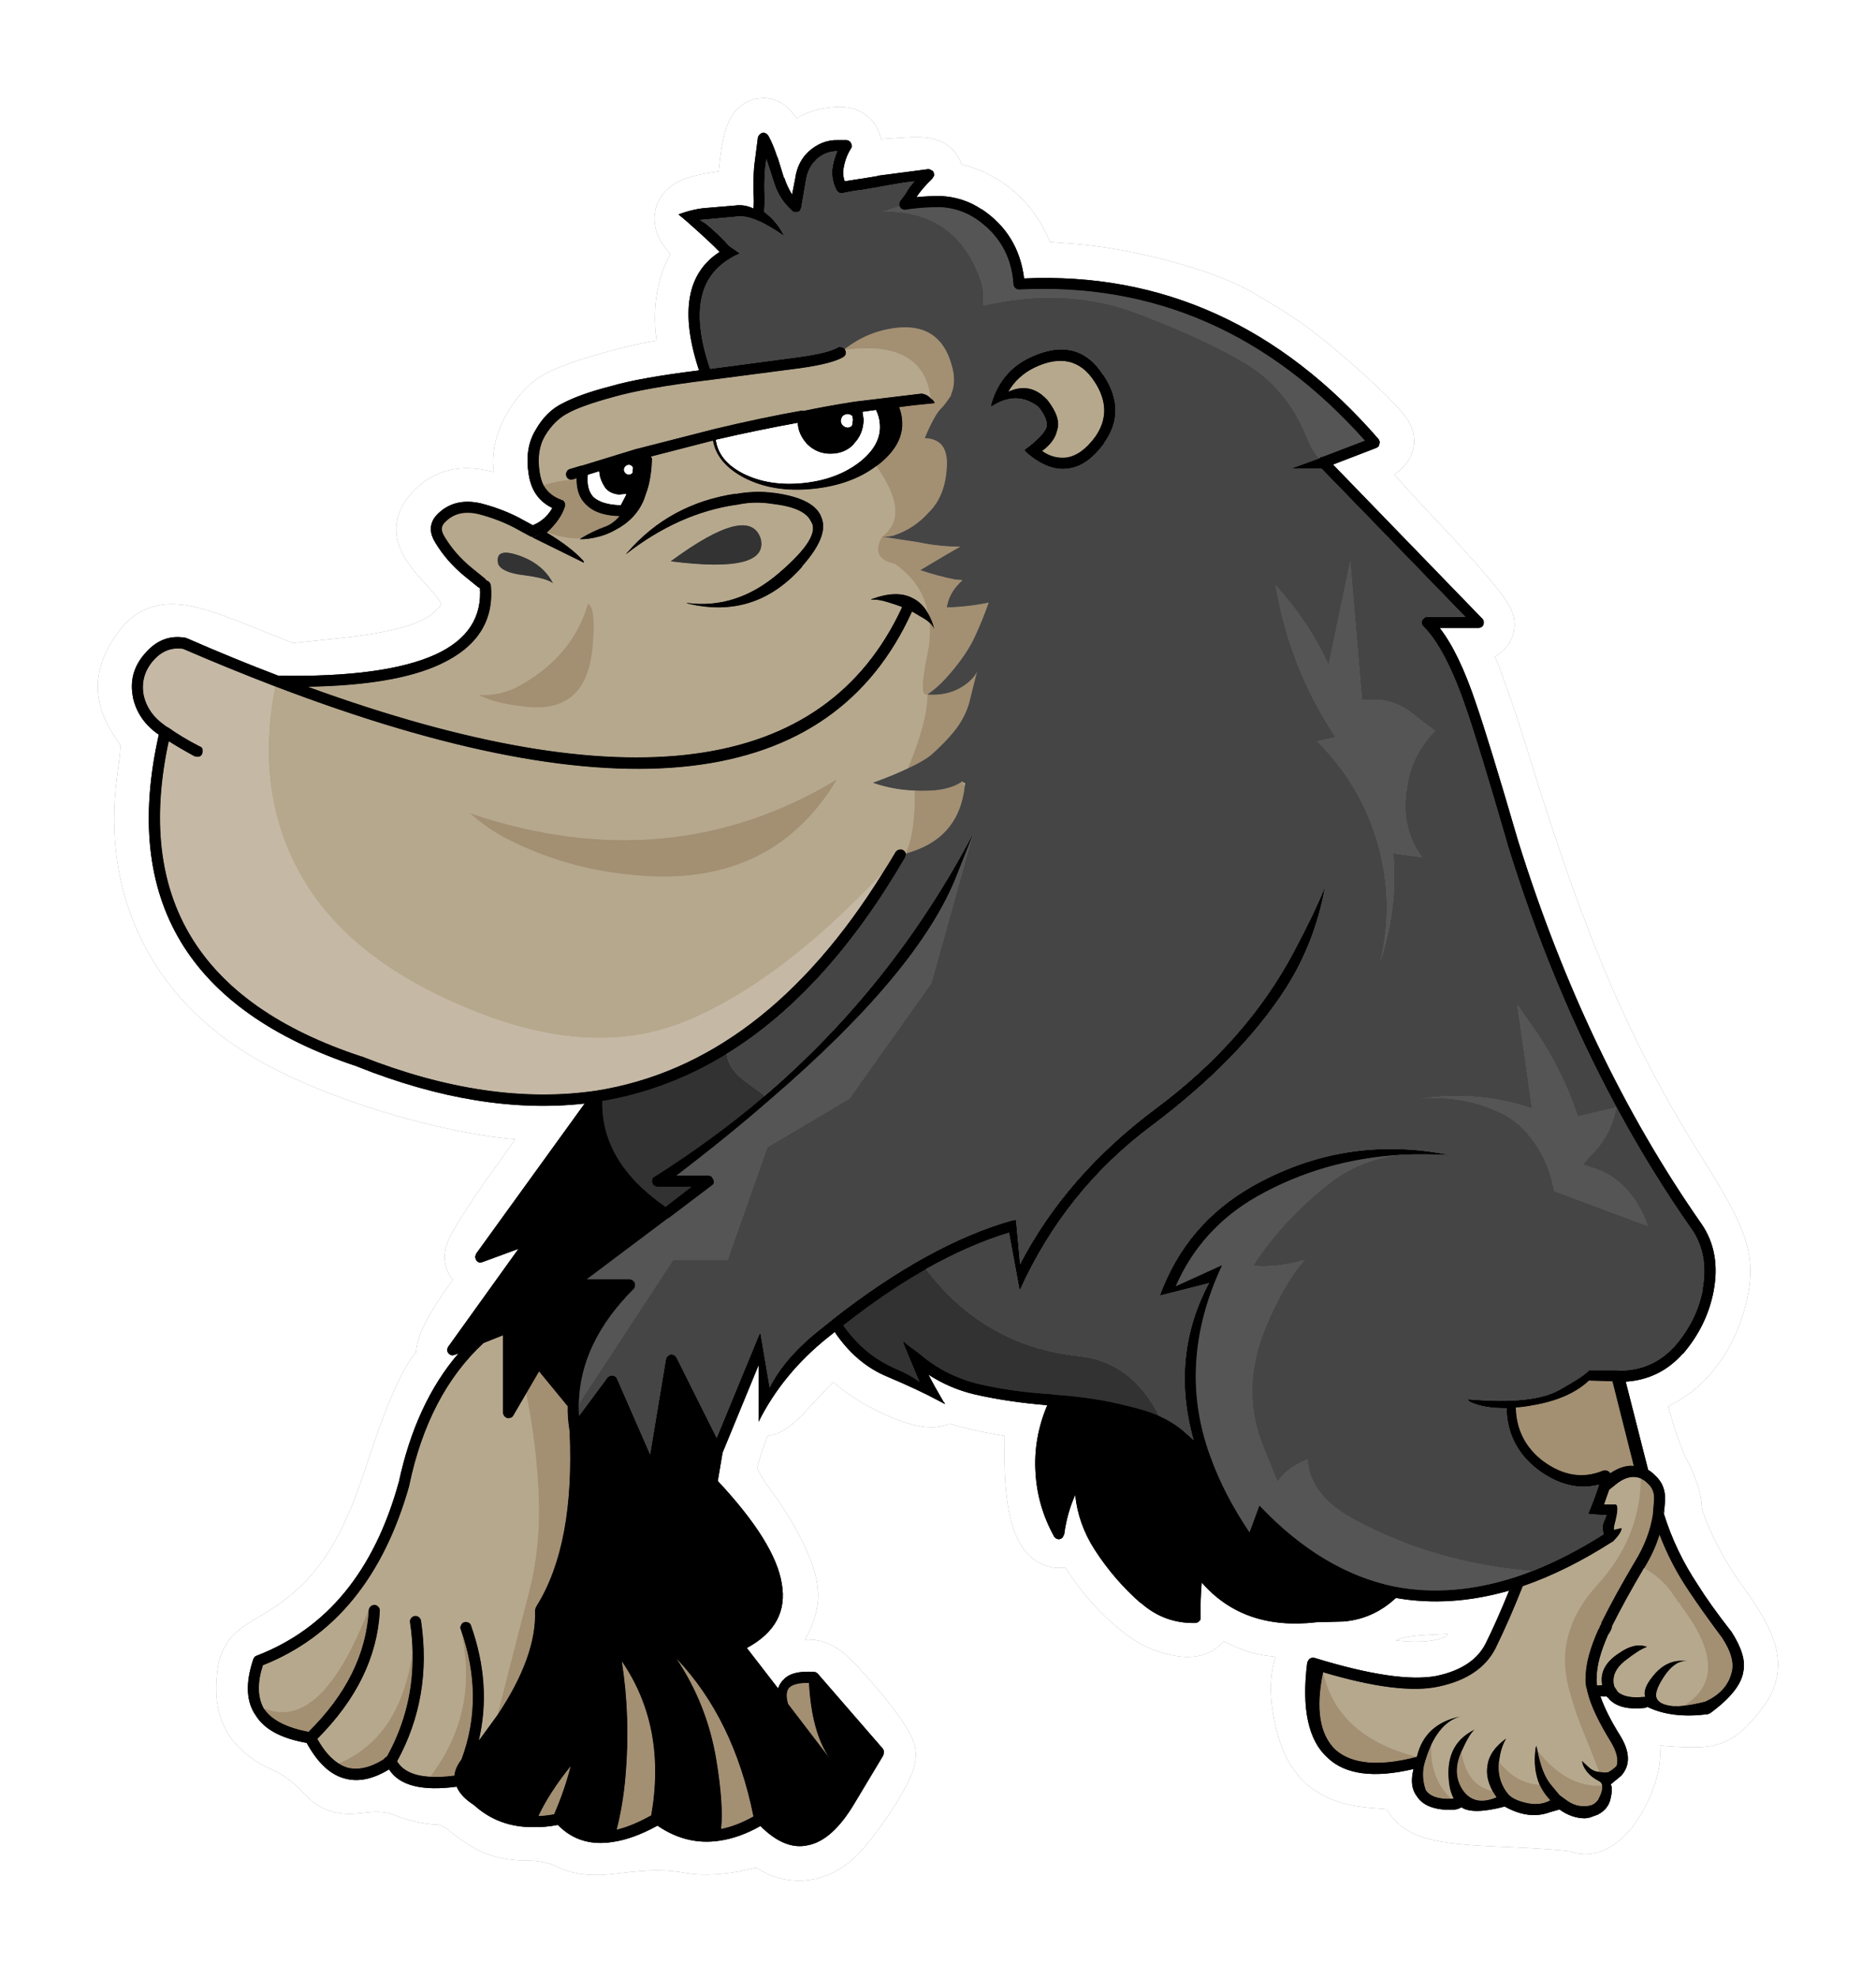 <?xml version="1.0" encoding="UTF-8" standalone="no"?>
<!-- Created with Inkscape (http://www.inkscape.org/) -->

<svg
   xmlns:dc="http://purl.org/dc/elements/1.1/"
   xmlns:cc="http://creativecommons.org/ns#"
   xmlns:rdf="http://www.w3.org/1999/02/22-rdf-syntax-ns#"
   xmlns:svg="http://www.w3.org/2000/svg"
   xmlns="http://www.w3.org/2000/svg"
   xmlns:xlink="http://www.w3.org/1999/xlink"
   xmlns:sodipodi="http://sodipodi.sourceforge.net/DTD/sodipodi-0.dtd"
   xmlns:inkscape="http://www.inkscape.org/namespaces/inkscape"
   version="1.2"
   width="109.683"
   height="115.593"
   viewBox="0 0 109.683 115.593"
   id="svg2"
   inkscape:version="0.48.4 r9939"
   sodipodi:docname="gorila.svg">
  <sodipodi:namedview
     pagecolor="#ffffff"
     bordercolor="#666666"
     borderopacity="1"
     objecttolerance="10"
     gridtolerance="10"
     guidetolerance="10"
     inkscape:pageopacity="0"
     inkscape:pageshadow="2"
     inkscape:window-width="1600"
     inkscape:window-height="876"
     id="namedview96203"
     showgrid="false"
     inkscape:zoom="6.5771592"
     inkscape:cx="25.72091"
     inkscape:cy="57.766091"
     inkscape:window-x="0"
     inkscape:window-y="1"
     inkscape:window-maximized="1"
     inkscape:current-layer="svg2" />
  <title
     id="title4162">Bingo das Letras</title>
  <defs
     id="defs4">
    <style
       type="text/css"
       id="style6" />
    <path
       d="m -47.4,264.7 -0.85,0.4 -2.3,-1.25 q -2.25,-1.15 -4.95,-1.85 -3.3,-0.75 -5.3,1.4 -1.1,1.2 -0.05,2.85 1.45,2.4 3.75,4.3 l 1.85,1.5"
       id="gorila_0_Layer0_0_1_STROKES"
       style="fill:none;stroke:#000000;stroke-width:1.5;stroke-linecap:round;stroke-linejoin:round"
       inkscape:connector-curvature="0" />
    <g
       id="gorila_0_Layer0_0_FILL">
      <path
         d="m -67.8,433.35 0.05,-0.05 q -0.066,-0.018 -0.15,-0.1 l 0.1,0.15 M 2.45,308.9 l 0,-0.05 0,0.05 0,0 m 7.8,-9.75 -0.1,-0.1 -0.15,0.1 0.25,0 M 1.95,275.4 q 0.031,-0.088 -1.95,-0.7 -1.321,-0.413 -2.3,-0.35 0.093,-0.064 0.2,-0.1 3.328,-1.201 5.4,-0.15 1.382,0.648 2.2,2.15 -0.745,-4.081 -4.5,-6.75 -3.45,-0.75 -1.75,-3.7 3.938,-2.944 -0.8,-9.6 -3.419,2.572 -8.6,3.1 -5.35,0.55 -9.35,-1.5 -3.7,-1.95 -4.25,-5.05 l -0.05,0 -8.35,2.15 0.1,0.25 q -0.05,2.35 -0.6,4.2 l -0.5,1.45 q -1.1,2.65 -3.9,4.1 -1.257,0.714 -2.65,1 -1.036,0.25 -2.15,0.25 0.067,-0.044 0.1,-0.1 -2.328,0.026 -4.55,-0.85 -0.014,0.042 -0.05,0.05 3.172,1.885 4.9,3.75 0.144,0.144 0.15,0.35 l -7.1,-3.5 q 0.15,0.05 0.45,-0.05 l 0.95,-0.5 0,-0.4 -0.4,-0.2 -0.85,0.4 -2.3,-1.25 q -2.25,-1.15 -4.95,-1.85 -3.3,-0.75 -5.3,1.4 -1.1,1.2 -0.05,2.85 1.45,2.4 3.75,4.3 l 1.85,1.5 q 0.15,-0.25 0.5,-0.3 0.3,-0.05 0.55,0.2 0.15,0.1 0.25,0.5 0.65,7.2 -6.9,10.7 -6.1,2.85 -18,3.05 64.85,23.6 80.8,-10.8 m -47.45,-3.25 q -0.8,-0.7 -3.9,-1.1 -3,-0.35 -3.55,-1.5 -0.55,-2.35 2.8,-1.2 3.3,1.15 4.65,3.8 m -4.35,13.8 q 7.1,-4.05 9.1,-11.05 1.15,0.6 0.6,6.15 -0.85,8.65 -8.8,7.9 -4.5,-0.45 -6.65,-1.65 3.05,0.2 5.75,-1.35 m 34.4,-26.1 0.05,0 q 5.5,0.75 6.4,3.35 1.05,2.5 -2.65,6.65 l 0.05,0 q -6.35,7.25 -15.55,5.05 -0.104,-0.017 -0.2,-0.1 6.78,0.916 12.55,-4.05 5.821,-4.966 4.35,-7.05 -0.85,-1.85 -5.2,-2.35 -2.45,-0.4 -4.75,0.1 l -0.05,0 q -7.928,1.113 -15.15,6.75 0.083,-0.133 0.2,-0.25 5.75,-6.65 14.75,-8 L -20.7,260 q 2.7,-0.5 5.25,-0.15 m -1.8,6.25 q 1.1,4.75 -12.25,3.05 10.7,-7.9 12.25,-3.05 M 5.4,281.8 q 0.475,-2.304 0.3,-4.3 -0.35,-0.335 -0.9,-0.65 -1.486,-0.901 -1.5,-0.85 -16.7,36.8 -86.45,10.2 l -0.1,-0.05 -0.05,0 q -3.05,15.35 4.35,27.1 6.799,10.746 23,17.15 16.258,6.455 28.8,1.15 12.581,-5.261 26.45,-20 0.892,-1.377 1.75,-2.85 0.15,-0.25 0.45,-0.35 0.35,-0.1 0.6,0.05 0.3,0.2 0.35,0.45 1.35,-2.9 1.2,-8.55 -2.95,-0.105 -5.65,-1.05 2.825,-1.021 4.75,-1.95 2.7,-6.5 2.65,-10.05 -1.25,0.45 0,-5.45 m -12.3,17 q -9.2,15.35 -28.9,12.85 -8.2,-0.9 -15.6,-4.6 -2.9,-1.45 -5.4,-3.65 27.1,9.15 49.9,-4.6 M 4.6,246.35 q 0.75,0.1 1.25,0.65 -0.95,-8 -11.65,-6.6 0.15,0.25 0.1,0.55 -0.05,0.25 -0.35,0.45 -1.55,0.9 -5.85,1.5 l -12.65,1.65 -0.05,0 q -8.45,1.05 -12.65,2.25 -4.4,1.2 -6.2,2.2 -1.85,0.95 -3.15,3.1 -1.2,2.05 -0.7,5.05 0.151,0.924 0.5,1.65 1.626,-0.506 3.65,-0.75 -0.068,-0.017 -0.15,-0.05 -0.35,-0.15 -0.4,-0.45 -0.1,-0.35 0.05,-0.55 0.1,-0.3 0.45,-0.4 l 1.5,-0.45 0.1,0 7.5,-2.3 0.05,0 10.55,-2.7 q 6.5,-1.55 11.9,-2.5 l -0.05,0.05 0.25,0 q 3.05,-0.65 6.9,-1.25 l 9.1,-1.1 m 4,0.2 0,0.1 0.05,0 -0.05,-0.1 M 20,242.8 q -2.356,1.143 -3.6,3.3 2.934,-1.354 5.2,1 0.063,0.061 0.1,0.1 1.913,2.445 1.35,4.1 -0.312,1.579 -2.05,2.85 1.488,1.07 3.25,0.9 2.101,-0.286 3.95,-2.8 l 0,0 q 2.528,-3.584 -0.1,-7.55 l 0,0 q -2.846,-4.38 -8.1,-1.9 m -85.05,151.95 0,0.05 q -5.25,18.6 -19.9,24.4 -1.147,3.537 0.1,5.85 0.086,0.096 0.15,0.2 l 0.05,-0.15 q 7.627,3.049 14.05,-13.4 l 0.05,0 0,-0.05 q 0.023,-0.223 0.25,-0.45 0.171,-0.171 0.45,-0.2 0.049,0 0.1,0 0.25,0 0.5,0.25 0.2,0.2 0.2,0.55 -0.5,9.4 -8.5,17.4 1.298,2.336 2.9,3.35 8.354,-3.488 10.05,-15.1 -0.034,-2.009 -0.35,-4.1 -0.04,-0.302 0.15,-0.55 0.189,-0.252 0.5,-0.3 0.303,-0.041 0.55,0.15 0.252,0.189 0.3,0.5 1.546,10.331 -3.25,19.1 1.167,1.933 4.5,2.1 6.816,-9.004 4.1,-20.15 -0.035,-0.27 0.1,-0.45 0.1,-0.3 0.4,-0.4 0.35,-0.1 0.6,0.05 0.25,0.1 0.35,0.4 2.85,8.05 1.05,15.65 l 2.55,-3.5 q 2.611,-10.263 4.25,-16.55 1.642,-6.29 1.35,-13.3 -0.297,-6.954 -1.7,-13.85 l -1.75,3 q -0.15,0.25 -0.35,0.3 -0.3,0.1 -0.5,0.05 -0.25,-0.1 -0.4,-0.3 -0.15,-0.2 -0.15,-0.45 l 0,-10.5 -2.65,1.05 q -7.5,6.95 -10.1,19.35 m 167.9,11.25 0,-0.05 q -2.598,4.387 -4.4,8 L 98.5,414 q -0.15,0.45 -0.4,0.85 l 0,0.05 -0.05,0 -0.05,0.05 q -1.588,3.536 -1.6,5.95 0.002,0.036 0,0.05 -0.039,0.391 0.05,1 l 0,0 q 0.063,0.006 0.1,0 0.326,-0.041 0.6,-0.05 -0.489,-2.563 2.3,-4.35 2.1,-1.5 3.8,-0.85 -1.05,0.35 -2.95,1.85 -2.05,1.6 -1.5,3.55 l 0.5,0.75 0,0 q 1.137,0.898 3.45,0.65 0.14,-0.01 0.25,0 -0.364,-1.058 0.95,-2.7 2,-2.6 4.8,-2.15 -1.55,-0.2 -3,1.8 -1.45,2.1 -1.25,3.05 0.25,1.05 2.25,1.25 0.164,0.018 0.35,0 0.497,0.038 1.15,-0.05 6.776,-4.182 -0.4,-13.6 0,-0.076 0,-0.15 -0.05,-0.05 -0.1,-0.1 -0.05,-0.05 -0.05,-0.1 -0.099,-0.066 -0.2,-0.1 -0.061,-0.092 -0.15,-0.2 l 0,0 q -0.1,-0.2 -0.15,-0.35 -0.05,0 -0.1,-0.05 L 107.05,410 q -1.463,-2.463 -4.2,-4 m 4.9,6.05 q -0.001,-0.093 -0.05,-0.2 l 0.05,0 q 0.016,0.111 0,0.2 m -8.85,-17.35 -0.05,0.05 -0.75,0.6 -0.7,2 1.45,0 q 0.743,-0.142 -0.05,2.8 l 0,0.05 q -0.1,0.3 -0.05,0.6 l 1.05,-0.25 q -0.037,0.655 -1.15,1.8 l -0.1,0.05 q -6.25,4 -12.2,6.05 -1.75,4.45 -3.7,8.45 -2.05,4 -7.75,5.2 -5.25,1.15 -15.7,-1.95 1.95,8.75 12.75,11.5 1.05,-4.5 5.95,-5.5 -2.426,0.645 -3.95,3.75 -0.366,4.452 2.65,7.45 l 0.05,0 0.3,-0.05 q -0.4,-0.8 -0.55,-1.65 -0.9,-5.6 3.4,-7.7 -0.7,0.55 -1.8,3 0.764,4.627 4.25,5.35 -0.986,-1.816 -0.7,-3.45 0.25,-2.05 2.55,-3.7 -0.75,1.25 -0.95,3 -0.011,0.074 -0.05,0.15 2.309,2.957 5.55,3.15 -0.942,-2.16 -0.55,-5 l 0.1,-0.3 0.15,0.65 q 3.984,5.058 8.8,4.75 -0.071,-0.483 -0.55,-0.65 l 0.05,0 -0.3,-0.15 q -1.35,-0.8 -1.85,-2.1 l -0.1,-0.45 0.75,0.7 q 0.75,0.75 1.6,0.8 -0.7,-1.85 -2,-5.05 -1.35,-3.2 -2.2,-6.55 -1.9,-7.45 4,-13.9 5.732,-6.28 5.85,-14.35 l 0.05,0 -0.05,-0.05 q -1.65,-0.65 -3.5,0.9 z"
         id="path10319"
         style="fill:#b6a88d;stroke:none"
         inkscape:connector-curvature="0" />
      <path
         d="m -16.7,341.8 q -1.512,-1.076 -3.05,-2.25 -1.9,-1.5 -2.15,-3.45 -4.302,2.645 -8.9,4.3 -3.893,1.407 -8,2.1 -0.2,8.3 8.6,14.4 l 3.55,-2.75 -4.65,0 q -0.2,0 -0.45,-0.15 -0.15,-0.1 -0.25,-0.4 -0.05,-0.2 0,-0.45 0.1,-0.3 0.3,-0.35 3.959,-2.489 7.65,-5.2 3.817,-2.781 7.35,-5.8 m 21.9,23.55 q -2.086,1.204 -4.25,2.6 -3.42,2.246 -7,5.05 2.8,4 7,5.85 1.95,0.8 3.4,1.85 L 2.2,375.55 q -0.053,-0.186 -0.05,-0.35 0.684,0.608 2.15,1.65 3.35,2.9 7.75,4.05 4.55,1.1 10,1.45 l 0.05,0 0.8,0.1 0.05,0 q 5.15,0.35 9.65,1.5 2.435,0.554 4.3,1.35 l 0,0 Q 33.2,378 26.1,377.2 13.158,375.851 5.2,365.35 z"
         id="path10321"
         style="fill:#323232;stroke:none"
         inkscape:connector-curvature="0" />
      <path
         d="m -95.8,281.05 q -2.4,-0.35 -4.1,1.65 -1.75,2.05 -1.25,4.7 0.55,2.4 2.8,4 l 0.05,0.05 0.3,0.2 0.2,0.1 q 1.9,1.35 4.25,2.55 0.35,0.1 0.4,0.45 0.05,0.15 -0.05,0.55 -0.15,0.35 -0.45,0.4 -0.2,0.05 -0.6,-0.05 -2.1,-1.15 -3.5,-2.05 -6.9,31.95 26.2,42.85 l 0.05,0 q 17.25,6.8 31.85,4.65 22.811,-3.604 38.95,-29.55 -13.869,14.739 -26.45,20 -12.542,5.305 -28.8,-1.15 -16.201,-6.404 -23,-17.15 -7.4,-11.75 -4.35,-27.1 -6.5,-2.5 -12.5,-5.1 z"
         id="path10323"
         style="fill:#c5b8a5;stroke:none"
         inkscape:connector-curvature="0" />
      <path
         d="m -32.05,255.15 -0.1,-0.25 -0.05,0 0.15,0.25 m 42.3,44 0.25,0.45 0.05,-0.25 -0.3,-0.2 z"
         id="path10325"
         style="fill:#d9cbbb;stroke:none"
         inkscape:connector-curvature="0" />
      <path
         d="m -42.3,257.85 -0.45,0.15 q -0.202,0.067 -0.4,0.05 -2.024,0.244 -3.65,0.75 0.79,1.403 2.45,2 0.3,0.05 0.45,0.4 0.1,0.25 0,0.55 -0.549,1.732 -2.4,3.45 2.222,0.876 4.55,0.85 1.673,-1.026 3.45,-1.65 1,-0.4 1.85,-1.4 -3.05,-0.05 -4.55,-1.55 -1.35,-1.25 -1.3,-3.6 m 52.8,41.75 -0.25,-0.45 -0.25,0 q -1.25,0.85 -3.45,1.1 -1.478,0.13 -2.9,0.05 0.15,5.65 -1.2,8.55 l 0,0.05 1.05,-0.35 q 6.3,-2.15 7,-8.95 m -4.55,-4.15 q 2,-1.8 3.1,-3.2 1.35,-1.65 2,-3.7 l 1.15,-4.6 q -0.208,0.757 -1.25,1.65 -2.3,1.9 -5.55,1.65 0.05,3.55 -2.65,10.05 2.15,-0.983 3.2,-1.85 m -46.7,-20.55 q -2,7 -9.1,11.05 -2.7,1.55 -5.75,1.35 2.15,1.2 6.65,1.65 7.95,0.75 8.8,-7.9 0.55,-5.55 -0.6,-6.15 m 4.95,36.75 q 19.7,2.5 28.9,-12.85 -22.8,13.75 -49.9,4.6 2.5,2.2 5.4,3.65 7.4,3.7 15.6,4.6 m 45.7,-44.5 q -2.9,0 -5.7,-0.6 l -4.95,-0.75 q -1.7,2.95 1.75,3.7 3.755,2.669 4.5,6.75 0.545,0.922 0.85,2.15 -0.167,-0.467 -0.65,-0.9 0.175,1.996 -0.3,4.3 -1.25,5.9 0,5.45 1.65,-1.05 3.6,-3.45 2,-2.45 2.95,-4.6 0.95,-2.05 1.8,-4.45 -2.9,0.6 -5.7,0.65 0.3,-1.85 1.7,-3.25 l 0.45,-0.45 -1.1,-0.1 q -2.25,-0.45 -4.65,-1.25 4.35,-2.6 5.45,-3.2 m -1.3,-20.5 0,-0.1 q 0.8,-1.8 0.1,-4.1 -1.5,-5.4 -6.9,-5.1 -4.25,0.3 -7.65,2.95 l 0.05,0.1 Q 4.9,239 5.85,247 l 0.05,0.05 q 0.35,0.2 0.5,0.6 -3.2,0.3 -4.85,0.55 0.35,0.85 0.4,1.7 0.35,3.3 -3.2,6.1 -0.142,0.111 -0.3,0.2 4.737,6.656 0.8,9.6 0.8,0.05 1.6,-0.15 l 0.1,-0.05 q 2.7,-0.9 4.75,-3.2 2.15,-2.2 2.35,-6.05 0.25,-3.85 -3,-3.95 1.3,-3.1 2.2,-4 0.4,-0.35 1.35,-1.75 M -68.2,432.6 q -0.048,-0.051 -0.1,-0.15 l 0.05,0.1 0.05,0.05 m 20.7,7.1 q 1.048,-0.037 2.15,-0.25 1.43,-3.298 2.25,-6.55 -2.893,3.601 -4.4,6.8 m 36.8,-18.1 q -1.9,-0.05 -2.65,0.6 -0.65,0.65 -0.2,2.25 l 5.7,7.45 q -2.484,-3.522 -2.85,-10.3 m -24.95,12.7 q -0.322,3.785 -1.2,7.25 2.159,-0.522 4.7,-1.95 2.1,-12.05 -4,-20.95 1.2,7.7 0.5,15.65 m 12.35,-2.25 q 0.998,6.026 0.65,9.4 2.14,-0.421 4.4,-1.7 -2.677,-13.286 -10.5,-21.5 4.205,6.278 5.45,13.8 m -44.75,-0.5 0,0 q 3.623,-6.577 3.45,-14.1 -1.696,11.612 -10.05,15.1 0.556,0.356 1.15,0.55 2.21,0.589 4.95,-1.1 0.2,-0.25 0.5,-0.45 m -2.5,-19.85 -0.05,0 q -6.423,16.449 -14.05,13.4 l -0.05,0.15 q 1.55,2.15 5.95,3 7.7,-7.6 8.2,-16.55 m 12.5,2.6 q -0.01,-0.035 -0.05,-0.1 2.716,11.146 -4.1,20.15 1.444,0.098 3.3,-0.15 0.05,-1 0.95,-2.2 3.15,-8.45 -0.1,-17.7 m 10.65,-35.05 -1.75,3 q 1.403,6.896 1.7,13.85 0.292,7.01 -1.35,13.3 -1.639,6.287 -4.25,16.55 5.35,-8 5.1,-14.25 l 0.1,-0.35 0.2,-0.35 q 5.1,-8.3 4.4,-23.6 l 0,-0.05 q -0.3,-1.85 -0.25,-3.35 l -3.9,-4.75 m 152.35,22.2 q -0.711,2.295 -2.1,4.55 2.737,1.537 4.2,4 l 0.05,0.05 q 0.05,0.05 0.1,0.05 0.05,0.15 0.15,0.35 l 0,0 q 0.089,0.108 0.15,0.2 0.101,0.034 0.2,0.1 0,0.05 0.05,0.1 0.05,0.05 0.1,0.1 0,0.074 0,0.15 7.176,9.418 0.4,13.6 1.191,-0.123 2.9,-0.55 3.2,-1.45 3.7,-4.4 0.25,-1.8 -1.4,-4.3 -2.9,-3.9 -4.55,-6.4 -2.393,-3.54 -3.95,-7.6 m 2.75,10.4 q 0.049,0.107 0.05,0.2 0.016,-0.089 0,-0.2 l -0.05,0 M 60.9,430.7 q 3.4,2.95 11.05,0.95 -10.8,-2.75 -12.75,-11.5 -1.55,7.45 1.7,10.55 m 13.05,-0.8 q -0.463,1.005 -0.85,2.25 -0.65,1.95 0.05,4 0.85,1.3 3.45,1.2 l 0,0 q -3.016,-2.998 -2.65,-7.45 m 22.65,7.6 q 0.671,-1.283 0.55,-1.95 -4.816,0.308 -8.8,-4.75 0.6,3.15 1.8,4.6 l 1.2,1.45 1.1,0.8 q 1.45,1 3.15,0.6 0.6,-0.2 1,-0.75 m -12.45,-1.05 q 0,-0.1 0.05,0.05 0.65,1 2.8,1.45 1.8,0.35 3.1,-0.4 -0.903,-0.955 -1.45,-2.1 -3.241,-0.193 -5.55,-3.15 -0.258,2.309 1.05,4.15 m -1.35,0.7 q -0.293,-0.421 -0.55,-0.85 -3.486,-0.723 -4.25,-5.35 -1.3,2.9 0.15,5.15 1.55,2.35 4.65,1.05 m 19.65,-43.3 -0.05,0 q -0.118,8.07 -5.85,14.35 -5.9,6.45 -4,13.9 0.85,3.35 2.2,6.55 1.3,3.2 2,5.05 l 0.85,0.1 q 0.13,-0.082 0.35,-0.05 0.589,-0.317 1.1,-0.8 0.078,-0.096 0.1,-0.2 0.3,-1.25 -0.8,-3.1 -2.5,-4.05 -3.15,-6.65 l -0.05,-0.2 -0.05,-0.1 0,-0.2 -0.05,-0.05 0,-0.1 -0.05,-0.05 0,-0.05 q -0.018,-0.126 -0.05,-0.25 -0.103,-0.716 -0.05,-1.2 0.013,-2.64 1.75,-6.5 0.06,-0.048 0.1,-0.1 0.056,-0.322 0.25,-0.55 0.026,-0.119 0.05,-0.25 1.834,-3.698 4.5,-8.2 l 0,0 q 2.015,-3.252 2.5,-6.55 l 0,-0.05 0.15,-1.85 0,-0.05 q 0.1,-1.4 -0.9,-2.25 -0.4,-0.4 -0.75,-0.55 l -0.1,-0.05 m -3.9,-13.25 -3.2,-0.1 q -2.65,2.5 -7.6,3.35 -1.3,0.25 -2.35,0.3 0.1,4.5 3.65,7.25 4.1,3.05 8.2,1.35 0.25,-0.1 0.55,0 0.25,0.05 0.45,0.35 1.7,-1.15 3.2,-1 l -2.9,-11.5 z"
         id="path10327"
         style="fill:#a38f72;stroke:none"
         inkscape:connector-curvature="0" />
      <path
         d="m 93.85,344.6 q -2,-6.1 -5.75,-11.65 -1.25,-1.8 -2.5,-3.55 l 2,14.1 q -7.4,-2.5 -15.2,-1.3 5.9,-0.55 11.1,2 1.7,0.85 3,2.2 3.3,3.55 4.1,8.35 l 12.75,4.75 q -0.7,-2.2 -2.25,-4.25 -1.6,-2.1 -3.95,-3.2 -0.65,-0.25 -1.25,-0.45 -0.7,-0.25 -1.35,-0.45 0.7,-0.9 1.5,-1.7 1.8,-1.9 2.6,-4.4 0.25,-0.85 0.45,-1.7 l -5.25,1.25 M 56.7,364.1 q -1.2,0.35 -2.4,0.55 -2.3,0.45 -4.6,0.25 3.7,-5.8 9.85,-10.8 4.545,-3.722 10.4,-4.3 -10.703,0.586 -19.7,5.65 -7.65,4.35 -11.1,12.25 l 6.05,-2.75 q 0.13,-0.097 0.25,-0.1 -6.183,13.24 -1.65,25.8 l 0.1,0.25 q 1.8,5.05 5.3,10.25 l 1.35,-3.65 q 8.48,8.956 18.3,11 l 0.25,0.05 q 7.75,1.45 16.35,-1.35 l 0.1,-0.05 0.05,0 q 1.033,-0.35 2.05,-0.75 -13.451,-1.128 -24.35,-7.1 -5.9,-3.2 -6.2,-8.1 -2.7,1.05 -4.1,3.05 -0.9,-2.3 -1.8,-4.45 -3.35,-7.95 0.2,-16.55 2.55,-6.05 5.3,-9.15 M 11.6,306.25 q -0.996,2.513 -2.15,5.4 -5.048,13.13 -25.45,30.65 -5.744,5.014 -12.75,10.35 l 4.35,0 q 0.25,0 0.45,0.15 l 0.25,0.4 q 0.1,0.3 0.05,0.45 -0.05,0.2 -0.3,0.35 l -5.75,4.35 -0.05,0.05 -0.05,0 -0.05,0.05 -0.05,0 -11.05,8.3 5.85,0 q 0.3,0 0.55,0.25 0.2,0.2 0.2,0.5 0,0.35 -0.2,0.55 -7.3,7.3 -7.45,15.65 l 12.85,-19.6 7.4,0 5.4,-15.3 11.15,-6.6 11.15,-15.7 5.65,-20.25 m -9.65,-85 q -0.2,-0.05 -0.3,-0.35 l -0.25,0.05 q -1.836,0.64 -2.1,0.65 9.901,-0.146 13.25,9.1 0.65,1.65 0.4,3.7 11.232,-2.574 20.7,0.95 9.463,3.568 15,6.9 5.596,3.394 8.25,9.85 0.95,2.35 1.8,3.05 0.2,-0.2 0.45,-0.2 l 5.75,-2.2 q -19.55,-21.95 -47,-20.55 -0.35,0 -0.55,-0.2 -0.25,-0.25 -0.25,-0.5 -0.35,-5.7 -5.15,-8.95 -2.15,-1.4 -4.8,-1.55 l -0.05,0 q -2.4,0 -4.7,0.35 -0.2,0.05 -0.45,-0.1 m 58,61.95 q -2.7,-5.9 -7.2,-10.8 1.35,8.1 5.05,15.4 0.7,1.35 1.5,2.7 0.75,1.25 1.55,2.55 l -2.5,0.55 q 5.1,5 7.55,11.7 3.3,9.05 1.05,18.35 2.45,-7.25 1.8,-14.8 l 3.95,0.55 q -2.3,-3.1 -2.3,-7 0,-0.6 0.05,-1.15 0.1,-1.2 0.35,-2.4 0.8,-3.75 3.65,-6.65 L 71,289.55 q -2.5,-1.8 -5.5,-1.6 -0.5,0 -1,0.05 l -1.6,-18.9 -2.95,14.1 z"
         id="path10329"
         style="fill:#555555;stroke:none"
         inkscape:connector-curvature="0" />
      <path
         d="m -29.5,269.15 q 13.35,1.7 12.25,-3.05 -1.55,-4.85 -12.25,3.05 m -19.9,1.9 q 3.1,0.4 3.9,1.1 -1.35,-2.65 -4.65,-3.8 -3.35,-1.15 -2.8,1.2 0.55,1.15 3.55,1.5 z"
         id="path10331"
         style="fill:#333333;stroke:none"
         inkscape:connector-curvature="0" />
      <path
         d="m -15.4,259.85 -0.05,0 Q -18,259.5 -20.7,260 l 0.05,-0.05 q -9,1.35 -14.75,8 -0.117,0.117 -0.2,0.25 7.222,-5.637 15.15,-6.75 l 0.05,0 q 2.3,-0.5 4.75,-0.1 4.35,0.5 5.2,2.35 1.471,2.084 -4.35,7.05 -5.77,4.966 -12.55,4.05 0.096,0.083 0.2,0.1 9.2,2.2 15.55,-5.05 l -0.05,0 q 3.7,-4.15 2.65,-6.65 -0.9,-2.6 -6.4,-3.35 M 5.85,247 q -0.5,-0.55 -1.25,-0.65 l -9.1,1.1 q -3.85,0.6 -6.9,1.25 l -0.25,0 0.05,-0.05 q -5.4,0.95 -11.9,2.5 l -10.55,2.7 -0.05,0 -7.5,2.3 -0.1,0 -1.5,0.45 q -0.35,0.1 -0.45,0.4 -0.15,0.2 -0.05,0.55 0.05,0.3 0.4,0.45 0.082,0.033 0.15,0.05 0.198,0.017 0.4,-0.05 l 0.45,-0.15 q -0.05,2.35 1.3,3.6 1.5,1.5 4.55,1.55 -0.85,1 -1.85,1.4 -1.777,0.624 -3.45,1.65 -0.033,0.056 -0.1,0.1 1.114,0 2.15,-0.25 1.393,-0.286 2.65,-1 2.8,-1.45 3.9,-4.1 l 0.5,-1.45 q 0.55,-1.85 0.6,-4.2 l -0.15,-0.25 0.05,0 8.35,-2.15 0.05,0 q 0.55,3.1 4.25,5.05 4,2.05 9.35,1.5 5.181,-0.528 8.6,-3.1 0.158,-0.089 0.3,-0.2 3.55,-2.8 3.2,-6.1 -0.05,-0.85 -0.4,-1.7 1.65,-0.25 4.85,-0.55 -0.15,-0.4 -0.5,-0.6 L 5.85,247 m -7.45,1.6 q 0.45,0.95 0.5,1.8 0.3,2.9 -2.8,5.3 -3.1,2.35 -7.65,2.8 -4.6,0.45 -8.1,-1.3 -3.3,-1.7 -3.7,-4.55 l 0.15,-0.05 0.05,0 q 5.4,-1.25 10.9,-2.25 0.05,1.5 1.25,2.85 1.35,1.35 3.2,1.35 2,0 3.25,-1.35 l 0,-0.05 q 1.25,-1.3 1.3,-3.2 l 0,-0.1 -0.15,-1 1.8,-0.25 m -3.15,1.3 0,0.05 -0.1,0.7 q -0.2,0.3 -0.6,0.3 -0.35,0 -0.65,-0.3 -0.25,-0.25 -0.25,-0.6 0,-0.3 0.25,-0.65 0.35,-0.25 0.65,-0.25 0.35,0 0.6,0.25 l 0.05,0.05 0.05,0.45 m -31.1,6.8 q 0,-0.25 0.2,-0.45 0.2,-0.2 0.45,-0.2 0.25,0 0.45,0.2 l 0.1,0.15 -0.05,0.7 -0.05,0.05 q -0.2,0.2 -0.45,0.2 -0.25,0 -0.45,-0.2 -0.2,-0.2 -0.2,-0.45 m -3.35,0.25 0,0.35 q 0.1,0.8 0.7,1.75 0.6,0.9 1.95,1.05 l 1,-0.1 -0.1,0.25 -0.65,1.25 q -2.5,-0.05 -3.7,-1.1 -0.95,-1.05 -0.75,-3 l 1.45,-0.45 0.1,0 m 99.4,47.95 q 5.86e-4,-0.066 0,-0.15 0,-0.224 -0.1,-0.4 -0.004,0.124 0.1,0.55 m -30.85,-61.05 0,0.05 q -3.504,-5.52 -10,-2.45 -4.034,1.91 -5.3,6.45 -0.009,0.126 0,0.25 3.433,-2.305 6.45,0 1.336,1.682 1.1,2.75 -0.342,1.044 -2.4,2.65 -0.321,0.254 -0.6,0.45 0.077,0.218 0.25,0.35 2.95,2.552 5.6,2.2 2.649,-0.264 4.95,-3.4 l 0,-0.05 q 3.163,-4.38 -0.05,-9.25 M 16.4,246.1 q 1.244,-2.157 3.6,-3.3 5.254,-2.48 8.1,1.9 l 0,0 q 2.628,3.966 0.1,7.55 l 0,0 0,0 q -1.849,2.514 -3.95,2.8 -1.762,0.17 -3.25,-0.9 1.738,-1.271 2.05,-2.85 0.563,-1.655 -1.35,-4.1 -0.037,-0.039 -0.1,-0.1 -2.266,-2.354 -5.2,-1 M 5.95,216 q -0.2,-0.15 -0.45,-0.15 l -6.9,0.9 -0.05,0.05 -2.15,0.35 -0.05,0 -2.2,0.35 q -0.25,-0.8 -0.2,-1.35 l 0,-0.05 q 0.2,-1.7 1.05,-3.05 0.2,-0.25 0.1,-0.5 -0.1,-0.35 -0.25,-0.45 -0.2,-0.2 -0.5,-0.2 l -1.15,0 q -2.15,-0.05 -3.95,1.55 -1.45,1.35 -1.8,3.5 l 0,0.05 -0.45,2.3 q -0.65,-1.05 -1.05,-2.25 l -0.05,0 -0.85,-2.75 -0.05,-0.05 q -0.55,-1.7 -1.2,-2.9 -0.2,-0.3 -0.35,-0.35 -0.25,-0.15 -0.45,-0.1 -0.3,0.1 -0.4,0.25 -0.15,0.1 -0.25,0.4 l -0.5,3.9 q -0.15,2 -0.1,3.6 0.1,1.1 0,2.15 -1.25,-0.6 -2.55,-0.4 l -0.05,0 -3.55,0.3 q -1.859,0.093 -4.05,0.9 0.575,0.456 1.25,1.05 3.053,2.698 4.35,4.05 -6.7,4.3 -2.8,16.1 -8.1,1 -12,2.15 -4.1,1.05 -6.5,2.3 -2.3,1.1 -3.75,3.7 -1.5,2.5 -0.9,6.05 0.5,3.2 3.2,4.5 -0.85,1.55 -2.6,2.35 l 0.3,0.2 0.05,0 0.85,0.45 0,0.4 -0.95,0.5 q -0.3,0.1 -0.45,0.05 l 7.1,3.5 q -0.006,-0.206 -0.15,-0.35 -1.728,-1.865 -4.9,-3.75 0.036,-0.008 0.05,-0.05 1.851,-1.718 2.4,-3.45 0.1,-0.3 0,-0.55 -0.15,-0.35 -0.45,-0.4 -1.66,-0.597 -2.45,-2 -0.349,-0.726 -0.5,-1.65 -0.5,-3 0.7,-5.05 1.3,-2.15 3.15,-3.1 1.8,-1 6.2,-2.2 4.2,-1.2 12.65,-2.25 l 0.05,0 12.65,-1.65 q 4.3,-0.6 5.85,-1.5 0.3,-0.2 0.35,-0.45 0.05,-0.3 -0.1,-0.55 l -0.05,-0.1 q -0.1,-0.15 -0.4,-0.25 -0.35,-0.1 -0.55,0.05 -1.3,0.75 -5.3,1.3 l -12.05,1.6 q -3.8,-11.15 2.7,-15 l 0.15,-0.1 q 0.466,-0.279 1.2,-0.6 l -1.45,-1 q -1.45,-1.6 -2.9,-2.8 -0.4,-0.35 -1.1,-0.75 l 4.9,-0.45 q 2.221,-0.425 6.55,2.6 -0.922,-1.909 -2.7,-3.25 0.1,-1.05 0.05,-2.65 -0.05,-1.5 0.1,-3.4 l 0.15,-1.15 1,3.05 q 0.6,2.05 1.95,3.45 l 0.55,0.55 q 0.2,0.2 0.5,0.2 0.3,0 0.5,-0.15 0.15,-0.15 0.25,-0.5 l 0.65,-3.8 q 0.3,-1.7 1.4,-2.7 l -0.05,0 q 1.3,-1.15 2.9,-1.15 -0.55,1.3 -0.7,2.6 -0.05,1.45 0.6,2.7 0.05,0.15 0.35,0.35 0.3,0.1 0.45,0.05 1.35,-0.3 2.7,-0.45 l 2.35,-0.4 -0.05,0 3.45,-0.6 0.05,0 1.3,-0.15 q -0.7,0.75 -1.3,1.8 l -0.55,0.75 q -0.2,0.15 -0.2,0.4 -0.1,0.25 0.05,0.45 0.1,0.3 0.3,0.35 0.25,0.15 0.45,0.1 Q 4.7,221 7.1,221 l 0.05,0 q 2.65,0.15 4.8,1.55 4.8,3.25 5.15,8.95 0,0.25 0.25,0.5 0.2,0.2 0.55,0.2 27.45,-1.4 47,20.55 l -5.75,2.2 q -0.25,0 -0.45,0.2 l -3.85,1.4 4.15,0 19.55,20.15 -5.2,0 q -0.25,0 -0.5,0.25 -0.25,0.25 -0.25,0.5 0,0.3 0.25,0.55 3,3 5.75,11 1.8,5.2 5.65,18.5 l 0,0.05 q 5.991,19.407 14.85,35.8 4.737,8.783 10.3,16.7 2.25,3.35 1.4,8.05 l 0.05,-0.05 q -0.8,4.3 -3.85,7.8 -3,3.3 -7.5,3.3 l -0.4,-0.05 -3.75,0 q -0.428,0.672 -4.05,2.7 -3.622,2.027 -12.4,1.25 0.093,0.268 0.4,0.4 1.9,0.85 4.85,0.8 0.1,5.15 4.25,8.35 4.15,3.1 8.3,2.05 l 0,0.1 q -0.644,1.98 -1.45,3.85 0.524,0.1 2.5,0.2 l -0.3,0.75 q -0.4,0.7 -0.1,1.85 -4.922,3.117 -9.7,5 -1.017,0.4 -2.05,0.75 l -0.05,0 -0.1,0.05 q -8.6,2.8 -16.35,1.35 l -0.25,-0.05 q -9.82,-2.044 -18.3,-11 l -1.35,3.65 q -3.5,-5.2 -5.3,-10.25 l -0.1,-0.25 q -4.533,-12.56 1.65,-25.8 -0.12,0.003 -0.25,0.1 l -6.05,2.75 q 3.45,-7.9 11.1,-12.25 8.997,-5.064 19.7,-5.65 1.659,-0.069 3.35,-0.05 1.534,0.019 3.1,0.1 -14.254,-2.863 -26.9,4.3 -8.9,5.1 -12.45,14.7 -0.02,0.069 -0.05,0.1 l 6.7,-1.7 q -5.3,9.95 -2.1,21.35 l -1.35,-1.2 q -1.346,-1.191 -3.35,-2.1 -1.865,-0.796 -4.3,-1.35 -4.5,-1.15 -9.65,-1.5 l -0.05,0 -0.8,-0.1 -0.05,0 q -5.45,-0.35 -10,-1.45 -4.4,-1.15 -7.75,-4.05 -1.466,-1.042 -2.15,-1.65 -0.003,0.164 0.05,0.35 l 2.15,5.15 q -1.45,-1.05 -3.4,-1.85 -4.2,-1.85 -7,-5.85 3.58,-2.804 7,-5.05 2.164,-1.396 4.25,-2.6 5.848,-3.296 11.3,-4.95 l 1.45,7.85 q 6.15,-13.6 17.95,-22.4 12.05,-9.05 18.25,-18.7 3.954,-6.236 5.3,-13.7 -1.403,3.487 -4.2,8.75 -6.439,12.162 -18.75,21.3 -12.253,9.147 -18.5,21.2 l -0.55,-6 q -0.181,-0.044 -0.4,0 -11.4,3.2 -24.55,13.5 l -0.1,0.1 -1.5,1.2 q -4.85,3.8 -6.95,7.95 l -1.25,-7.4 q -0.162,0.147 -0.2,0.3 l -5.75,13.95 -5.45,-10.9 q -0.2,-0.3 -0.35,-0.35 -0.25,-0.15 -0.45,-0.1 -0.3,0.1 -0.4,0.25 -0.15,0.1 -0.25,0.4 l -2.15,12.95 -4.5,-10.3 q -0.1,-0.25 -0.35,-0.35 -0.2,-0.15 -0.5,-0.05 -0.35,0.1 -0.45,0.25 l -3.85,5.2 -0.05,-1.6 q 0.15,-8.35 7.45,-15.65 0.2,-0.2 0.2,-0.55 0,-0.3 -0.2,-0.5 -0.25,-0.25 -0.55,-0.25 l -5.85,0 11.05,-8.3 0.05,0 0.05,-0.05 0.05,0 0.05,-0.05 5.75,-4.35 q 0.25,-0.15 0.3,-0.35 0.05,-0.15 -0.05,-0.45 l -0.25,-0.4 q -0.2,-0.15 -0.45,-0.15 l -4.35,0 q 7.006,-5.336 12.75,-10.35 20.402,-17.52 25.45,-30.65 1.154,-2.887 2.15,-5.4 l 0,-0.05 q -10.918,20.71 -28.3,35.6 -3.533,3.019 -7.35,5.8 -3.691,2.711 -7.65,5.2 -0.2,0.05 -0.3,0.35 -0.05,0.25 0,0.45 0.1,0.3 0.25,0.4 0.25,0.15 0.45,0.15 l 4.65,0 -3.55,2.75 q -8.8,-6.1 -8.6,-14.4 4.107,-0.693 8,-2.1 4.598,-1.655 8.9,-4.3 13.611,-8.37 24.25,-26.65 0.15,-0.35 0.1,-0.55 l 0,-0.05 Q 2.4,308.6 2.1,308.4 q -0.25,-0.15 -0.6,-0.05 -0.3,0.1 -0.45,0.35 -0.858,1.473 -1.75,2.85 -16.139,25.946 -38.95,29.55 -14.6,2.15 -31.85,-4.65 l -0.05,0 q -33.1,-10.9 -26.2,-42.85 1.4,0.9 3.5,2.05 0.4,0.1 0.6,0.05 0.3,-0.05 0.45,-0.4 0.1,-0.4 0.05,-0.55 -0.05,-0.35 -0.4,-0.45 -2.35,-1.2 -4.25,-2.55 l -0.2,-0.1 -0.3,-0.2 -0.05,-0.05 q -2.25,-1.6 -2.8,-4 -0.5,-2.65 1.25,-4.7 1.7,-2 4.1,-1.65 6,2.6 12.5,5.1 l 0.05,0 0.1,0.05 Q -13.4,312.8 3.3,276 q 0.014,-0.051 1.5,0.85 0.55,0.315 0.9,0.65 0.483,0.433 0.65,0.9 -0.305,-1.228 -0.85,-2.15 -0.818,-1.502 -2.2,-2.15 -2.072,-1.051 -5.4,0.15 -0.107,0.036 -0.2,0.1 0.979,-0.064 2.3,0.35 1.981,0.612 1.95,0.7 -15.95,34.4 -80.8,10.8 11.9,-0.2 18,-3.05 7.55,-3.5 6.9,-10.7 -0.1,-0.4 -0.25,-0.5 -0.25,-0.25 -0.55,-0.2 -0.35,0.05 -0.5,0.3 -0.25,0.25 -0.2,0.55 0.5,6.2 -6,9.2 -6.9,3.15 -21.4,2.9 -6.05,-2.3 -12.45,-5.1 l -0.15,-0.05 q -3.25,-0.6 -5.6,2.2 -2.25,2.6 -1.55,5.95 l 0,0.05 q 0.7,3 3.4,4.9 l -0.05,-0.05 0.15,0.1 q -7.6,33.7 27.1,45.15 l -0.05,0 q 16.6,6.6 30.85,5 l -14.75,20.4 -0.15,0.45 0.15,0.45 q 0.15,0.2 0.4,0.3 0.15,0.05 0.45,-0.05 l 4.9,-1.8 -9.55,13.3 q -0.15,0.25 -0.15,0.45 0,0.2 0.15,0.4 0.15,0.2 0.4,0.3 0.2,0.05 0.5,-0.05 l 0.5,-0.2 q -5.85,6.8 -8.15,17.65 l 0,-0.05 q -5,18 -19.3,23.5 -0.25,0.1 -0.3,0.2 l -0.15,0.25 q -1.65,4.9 0.35,7.7 1.75,2.8 6.9,3.7 2.2,4 5.05,4.8 2.8,0.85 6.15,-1.2 l -0.1,-0.15 q 0.084,0.082 0.15,0.1 l -0.05,0.05 q 2.1,3.3 9.2,2.35 0.55,1.35 2.35,2.5 3.362,3.06 8.15,3 1.55,0.03 3.25,-0.3 3.004,3.067 7.55,2.3 2.726,-0.404 6,-2.2 3.953,2.708 8.4,2.05 2.712,-0.377 5.6,-2 3.35,3.35 6.5,2.6 3.3,-0.65 6.3,-5.7 l 3.9,-6.5 0.1,-0.45 q 0,-0.2 -0.15,-0.45 l -8.85,-10.2 q -0.25,-0.25 -0.55,-0.25 -3,-0.2 -4.1,1.05 -0.5,0.45 -0.75,1.2 l -4.25,-5.5 q 5.75,-3.1 4.75,-8.75 -0.9,-5.6 -8.7,-13.95 l 0.65,-3.85 4.9,-11.9 0,7.7 q 3.25,-6.512 9.4,-11.45 l 0.95,-0.75 q 2.898,4.3 7.1,6.05 4.256,1.8 6.95,3.25 0.552,0.297 0.95,0.5 -0.033,-0.089 -0.1,-0.2 l -0.1,-0.1 q -1.35,-2.3 -2.05,-3.7 2.85,1.85 6.15,2.65 4.5,1.05 10,1.5 -1.9,4.5 -1.6,9.15 0.25,4.55 2.5,8.65 0.05,0.15 0.35,0.35 0.3,0.1 0.45,0.05 0.3,-0.1 0.4,-0.25 l 0.2,-0.4 q 0.4,-2.95 1.5,-5.35 0.4,3.95 2.65,7.45 2.65,4.1 6.25,7.25 l 0,-0.05 q 3.2,2.85 7.45,2.75 l 0.35,-0.1 0.3,-0.3 0.05,-0.35 q -0.05,-2.45 0.15,-4.75 5.7,6.55 15.6,5.4 l 3.7,-0.1 q 4.05,-0.35 7.1,-3.2 7.4,1.3 15.4,-1 -1.75,4.3 -3.2,7.2 -1.7,3.35 -6.7,4.4 -5.3,1 -16.55,-2.45 -0.2,-0.05 -0.45,0 -0.25,0.1 -0.35,0.25 l -0.2,0.35 q -1.2,9.45 2.8,13 3.6,3.4 11.65,1.5 -0.6,2.35 0.45,3.7 1.15,1.8 4.4,1.85 l 0.25,0 q 0.9,0 1.4,-0.35 1.55,1.05 5.9,-0.1 3.3,1.85 6.2,0.75 l 1.25,-0.35 q 1.65,1.2 3.5,1.2 l 0.6,-0.1 1.1,-0.4 q 1.35,-0.7 1.7,-2 0.4,-1.65 0.05,-2.1 l 1.45,-1.2 q 1.85,-2.1 -0.1,-5.35 -1.916,-3.045 -2.75,-5.45 0.223,0.025 0.4,0.05 0.204,0.027 0.35,-0.05 l 0.05,0 q 0.152,0.152 0.3,0.25 0.085,0.145 0.2,0.25 1.468,1.441 4.7,1.1 0.241,-0.023 0.4,-0.15 l 0.2,0.1 q 3.25,1.5 8,0.9 l 0.35,-0.15 q 4.15,-3.05 4.5,-5.7 0.45,-2.15 -1.65,-5.4 l -0.05,-0.05 q -2.85,-3.65 -4.5,-6.3 -3,-4.5 -4.6,-9.6 -0.025,-0.187 -0.15,-0.35 -0.081,-0.107 -0.2,-0.2 0.305,0.135 0.35,0.45 l 0,0.1 0.15,-1.85 q 0.1,-2.1 -1.35,-3.4 l -0.05,-0.05 q -0.5,-0.5 -0.9,-0.7 l -3.05,-12 q 4.65,-0.3 7.75,-3.8 l 0.05,0 q 3.25,-3.8 4.15,-8.5 1,-5.3 -1.65,-9.15 Q 94.95,336.75 85.7,307.1 81.75,293.55 80,288.5 77.7,281.6 75.05,278.2 l 5.25,0 q 0.35,0 0.55,-0.2 0.2,-0.2 0.2,-0.55 0,-0.3 -0.2,-0.5 L 60.55,256 66.4,253.75 q 0.25,-0.1 0.4,-0.3 L 66.9,253 q 0,-0.2 -0.15,-0.45 -20.05,-23.1 -48.2,-21.85 -0.75,-6.05 -5.75,-9.4 l -0.05,0 Q 10.3,219.65 7.2,219.5 l -0.05,0 q -1.6,0 -3.25,0.15 0.8,-1.2 2.15,-2.5 l 0.25,-0.4 Q 6.35,216.6 6.25,216.3 6.2,216.1 5.95,216 m 89.4,164.5 3.2,0.1 2.9,11.5 q -1.5,-0.15 -3.2,1 -0.2,-0.3 -0.45,-0.35 -0.3,-0.1 -0.55,0 -4.1,1.7 -8.2,-1.35 -3.55,-2.75 -3.65,-7.25 1.05,-0.05 2.35,-0.3 4.95,-0.85 7.6,-3.35 m 3.5,14.25 0.05,-0.05 q 1.85,-1.55 3.5,-0.9 l 0.05,0.05 0.1,0.05 q 0.35,0.15 0.75,0.55 1,0.85 0.9,2.25 l 0,0.05 -0.15,1.85 0,0.05 q -0.485,3.298 -2.5,6.55 l 0,0 q -2.666,4.502 -4.5,8.2 -0.024,0.131 -0.05,0.25 -0.194,0.228 -0.25,0.55 -0.04,0.052 -0.1,0.1 -1.738,3.86 -1.75,6.5 -0.053,0.484 0.05,1.2 0.032,0.124 0.05,0.25 l 0,0.05 0.05,0.05 0,0.1 0.05,0.05 0,0.2 0.05,0.1 0.05,0.2 q 0.65,2.6 3.15,6.65 1.1,1.85 0.8,3.1 -0.022,0.104 -0.1,0.2 -0.511,0.483 -1.1,0.8 -0.22,-0.032 -0.35,0.05 l -0.85,-0.1 q -0.85,-0.05 -1.6,-0.8 l -0.75,-0.7 0.1,0.45 q 0.5,1.3 1.85,2.1 l 0.3,0.15 -0.05,0 q 0.479,0.167 0.55,0.65 0.121,0.667 -0.55,1.95 -0.4,0.55 -1,0.75 -1.7,0.4 -3.15,-0.6 l -1.1,-0.8 -1.2,-1.45 q -1.2,-1.45 -1.8,-4.6 l -0.15,-0.65 -0.1,0.3 q -0.392,2.84 0.55,5 0.547,1.145 1.45,2.1 -1.3,0.75 -3.1,0.4 -2.15,-0.45 -2.8,-1.45 -0.05,-0.15 -0.05,-0.05 -1.308,-1.841 -1.05,-4.15 0.039,-0.076 0.05,-0.15 0.2,-1.75 0.95,-3 -2.3,1.65 -2.55,3.7 -0.286,1.634 0.7,3.45 0.257,0.429 0.55,0.85 -3.1,1.3 -4.65,-1.05 -1.45,-2.25 -0.15,-5.15 1.1,-2.45 1.8,-3 -4.3,2.1 -3.4,7.7 0.15,0.85 0.55,1.65 l -0.3,0.05 -0.05,0 0,0 q -2.6,0.1 -3.45,-1.2 -0.7,-2.05 -0.05,-4 0.387,-1.245 0.85,-2.25 1.524,-3.105 3.95,-3.75 -4.9,1 -5.95,5.5 -7.65,2 -11.05,-0.95 -3.25,-3.1 -1.7,-10.55 10.45,3.1 15.7,1.95 5.7,-1.2 7.75,-5.2 1.95,-4 3.7,-8.45 5.95,-2.05 12.2,-6.05 l 0.1,-0.05 q 1.113,-1.145 1.15,-1.8 l -1.05,0.25 q -0.05,-0.3 0.05,-0.6 l 0,-0.05 q 0.793,-2.942 0.05,-2.8 l -1.45,0 0.7,-2 0.75,-0.6 m 6.7,4.1 0,0.05 -0.05,0.3 q 0.022,-0.157 0.05,-0.35 m -2.7,7.1 0,0.05 q 1.389,-2.255 2.1,-4.55 1.557,4.06 3.95,7.6 1.65,2.5 4.55,6.4 1.65,2.5 1.4,4.3 -0.5,2.95 -3.7,4.4 -1.709,0.427 -2.9,0.55 -0.653,0.088 -1.15,0.05 -0.186,0.018 -0.35,0 -2,-0.2 -2.25,-1.25 -0.2,-0.95 1.25,-3.05 1.45,-2 3,-1.8 -2.8,-0.45 -4.8,2.15 -1.314,1.642 -0.95,2.7 -0.11,-0.01 -0.25,0 -2.313,0.248 -3.45,-0.65 l 0,0 -0.5,-0.75 q -0.55,-1.95 1.5,-3.55 1.9,-1.5 2.95,-1.85 -1.7,-0.65 -3.8,0.85 -2.789,1.787 -2.3,4.35 -0.274,0.009 -0.6,0.05 -0.037,0.006 -0.1,0 l 0,0 q -0.089,-0.609 -0.05,-1 0.002,-0.014 0,-0.05 0.012,-2.414 1.6,-5.95 l 0.05,-0.05 0.05,0 0,-0.05 q 0.25,-0.4 0.4,-0.85 l -0.05,-0.05 q 1.802,-3.613 4.4,-8 m -167.9,-11.15 0,-0.05 q 2.6,-12.4 10.1,-19.35 l 2.65,-1.05 0,10.5 q 0,0.25 0.15,0.45 0.15,0.2 0.4,0.3 0.2,0.05 0.5,-0.05 0.2,-0.05 0.35,-0.3 l 1.75,-3 1.75,-3 3.9,4.75 q -0.05,1.5 0.25,3.35 l 0,0.05 q 0.7,15.3 -4.4,23.6 l -0.2,0.35 -0.1,0.35 q 0.25,6.25 -5.1,14.25 l -2.55,3.5 q 1.8,-7.6 -1.05,-15.65 -0.1,-0.3 -0.35,-0.4 -0.25,-0.15 -0.6,-0.05 -0.3,0.1 -0.4,0.4 -0.135,0.18 -0.1,0.45 0.04,0.065 0.05,0.1 3.25,9.25 0.1,17.7 -0.9,1.2 -0.95,2.2 -1.856,0.248 -3.3,0.15 -3.333,-0.167 -4.5,-2.1 4.796,-8.769 3.25,-19.1 -0.048,-0.311 -0.3,-0.5 -0.247,-0.191 -0.55,-0.15 -0.311,0.048 -0.5,0.3 -0.19,0.248 -0.15,0.55 0.316,2.091 0.35,4.1 0.173,7.523 -3.45,14.1 l 0,0 q -0.3,0.2 -0.5,0.45 -2.74,1.689 -4.95,1.1 -0.594,-0.194 -1.15,-0.55 -1.602,-1.014 -2.9,-3.35 8,-8 8.5,-17.4 0,-0.35 -0.2,-0.55 -0.25,-0.25 -0.5,-0.25 -0.051,0 -0.1,0 -0.279,0.029 -0.45,0.2 -0.227,0.227 -0.25,0.45 l 0,0.05 q -0.5,8.95 -8.2,16.55 -4.4,-0.85 -5.95,-3 -0.064,-0.104 -0.15,-0.2 -1.247,-2.313 -0.1,-5.85 14.65,-5.8 19.9,-24.4 m 35.8,-14.7 1.45,2.9 3.6,7.25 -0.7,4.05 q -0.05,0.1 0.05,0.35 l 0.15,0.3 q 7.6,8.05 8.55,13.35 0.75,5 -4.7,7.6 -0.3,0.1 -0.35,0.3 -0.126,-0.142 0.75,-1.65 0.868,-1.511 -1.05,-7.65 -1.858,-6.097 -8.3,-10.55 2.198,-6.044 2,-13.35 l -1.45,-2.9 -2.25,13.25 -0.2,0.4 -0.45,0.2 q -0.2,0.05 -0.45,-0.1 -0.25,-0.1 -0.35,-0.35 l -4.95,-11.45 -4.1,5.45 q 0.7,15.85 -4.65,24.3 l 0,0.05 -0.05,0 q 0.25,6.5 -5.35,14.95 -1.15,1.7 -3.4,4.55 l -0.05,0.05 q -0.45,0.5 -1.45,1.4 l 0,0.05 q -0.75,0.95 -0.65,1.8 l 0.05,0.2 q 0.2,1.1 1.9,2.15 l 0.1,0.05 q 3.289,2.96 8.05,2.65 1.507,-3.199 4.4,-6.8 0.044,-0.149 0.05,-0.35 1.807,-7.339 0.35,-14.35 -0.063,-0.412 -0.15,-0.85 -0.054,-0.162 -0.1,-0.35 -0.1,-0.35 0.05,-0.55 0.15,-0.3 0.5,-0.35 0.25,-0.1 0.55,0.05 0.3,0.2 0.35,0.5 2.75,11.15 -2.45,23.3 2.771,2.638 7.1,1.6 0.878,-3.465 1.2,-7.25 0.7,-7.95 -0.5,-15.65 -0.2,-0.25 -0.1,-0.55 0.05,-0.35 0.3,-0.5 0.2,-0.2 0.55,-0.1 0.25,0.05 0.5,0.3 6.45,9.3 4.2,21.95 3.772,2.571 8.05,1.7 0.348,-3.374 -0.65,-9.4 -1.245,-7.522 -5.45,-13.8 -0.182,-0.228 -0.4,-0.45 -0.25,-0.25 -0.25,-0.55 0,-0.25 0.25,-0.5 0.25,-0.25 0.5,-0.25 0.3,0 0.55,0.25 8.5,8.65 11.35,23.05 2.8,2.85 5.4,2.4 2.7,-0.65 5.3,-5 l 3.65,-6.05 -8.3,-9.55 q 0.366,6.778 2.85,10.3 l 0.5,0.65 q 0.25,0.25 0.15,0.55 -0.05,0.25 -0.3,0.5 -0.25,0.25 -0.55,0.15 -0.25,-0.05 -0.5,-0.3 l -6.25,-8.2 -0.05,-0.05 0,-0.05 -6.3,-8.15 q -0.15,-0.2 -0.15,-0.4 l 0.1,-0.4 q 0.05,-0.2 0.35,-0.3 5.45,-2.6 4.7,-7.6 -0.95,-5.3 -8.55,-13.35 l -0.15,-0.3 q -0.1,-0.25 -0.05,-0.35 l 0.7,-4.05 -3.6,-7.25 q 0.198,7.306 -2,13.35 6.442,4.453 8.3,10.55 1.918,6.139 1.05,7.65 -0.876,1.508 -0.75,1.65 l -0.1,0.4 q 0,0.2 0.15,0.4 l 6.3,8.15 0,0.05 0.05,0.05 6.25,8.2 q 0.25,0.25 0.5,0.3 0.3,0.1 0.55,-0.15 0.25,-0.25 0.3,-0.5 0.1,-0.3 -0.15,-0.55 l -0.5,-0.65 -5.7,-7.45 q -0.45,-1.6 0.2,-2.25 0.75,-0.65 2.65,-0.6 l 8.3,9.55 -3.65,6.05 q -2.6,4.35 -5.3,5 -2.6,0.45 -5.4,-2.4 -2.85,-14.4 -11.35,-23.05 -0.25,-0.25 -0.55,-0.25 -0.25,0 -0.5,0.25 -0.25,0.25 -0.25,0.5 0,0.3 0.25,0.55 0.218,0.222 0.4,0.45 7.823,8.214 10.5,21.5 -2.26,1.279 -4.4,1.7 -4.278,0.871 -8.05,-1.7 2.25,-12.65 -4.2,-21.95 -0.25,-0.25 -0.5,-0.3 -0.35,-0.1 -0.55,0.1 -0.25,0.15 -0.3,0.5 -0.1,0.3 0.1,0.55 6.1,8.9 4,20.95 -2.541,1.428 -4.7,1.95 -4.329,1.038 -7.1,-1.6 5.2,-12.15 2.45,-23.3 -0.05,-0.3 -0.35,-0.5 -0.3,-0.15 -0.55,-0.05 -0.35,0.05 -0.5,0.35 -0.15,0.2 -0.05,0.55 0.046,0.188 0.1,0.35 0.087,0.438 0.15,0.85 1.457,7.011 -0.35,14.35 -0.006,0.201 -0.05,0.35 -0.82,3.252 -2.25,6.55 -1.102,0.213 -2.15,0.25 -4.761,0.31 -8.05,-2.65 l -0.1,-0.05 q -1.7,-1.05 -1.9,-2.15 l -0.05,-0.2 q -0.1,-0.85 0.65,-1.8 l 0,-0.05 q 1,-0.9 1.45,-1.4 l 0.05,-0.05 q 2.25,-2.85 3.4,-4.55 5.6,-8.45 5.35,-14.95 l 0.05,0 0,-0.05 q 5.35,-8.45 4.65,-24.3 l 4.1,-5.45 4.95,11.45 q 0.1,0.25 0.35,0.35 0.25,0.15 0.45,0.1 l 0.45,-0.2 0.2,-0.4 2.25,-13.25 m -39.05,52.35 q 0.052,0.099 0.1,0.15 l -0.05,-0.05 -0.05,-0.1 z"
         id="path10333"
         style="fill:#000000;stroke:none"
         inkscape:connector-curvature="0" />
      <path
         d="m -39.2,257.3 -0.1,-0.35 -1.45,0.45 q -0.2,1.95 0.75,3 1.2,1.05 3.7,1.1 l 0.65,-1.25 0.1,-0.25 -1,0.1 q -1.35,-0.15 -1.95,-1.05 -0.6,-0.95 -0.7,-1.75 m 3.55,-1.05 q -0.2,0.2 -0.2,0.45 0,0.25 0.2,0.45 0.2,0.2 0.45,0.2 0.25,0 0.45,-0.2 l 0.05,-0.05 0.05,-0.7 -0.1,-0.15 q -0.2,-0.2 -0.45,-0.2 -0.25,0 -0.45,0.2 m 30.9,-6.3 0,-0.05 -0.05,-0.45 -0.05,-0.05 q -0.25,-0.25 -0.6,-0.25 -0.3,0 -0.65,0.25 -0.25,0.35 -0.25,0.65 0,0.35 0.25,0.6 0.3,0.3 0.65,0.3 0.4,0 0.6,-0.3 l 0.1,-0.7 m 3.65,0.45 q -0.05,-0.85 -0.5,-1.8 l -1.8,0.25 0.15,1 0,0.1 q -0.05,1.9 -1.3,3.2 l 0,0.05 q -1.25,1.35 -3.25,1.35 -1.85,0 -3.2,-1.35 -1.2,-1.35 -1.25,-2.85 -5.5,1 -10.9,2.25 l -0.2,0.05 q 0.4,2.85 3.7,4.55 3.5,1.75 8.1,1.3 4.55,-0.45 7.65,-2.8 3.1,-2.4 2.8,-5.3 z"
         id="path10335"
         style="fill:#ffffff;stroke:none"
         inkscape:connector-curvature="0" />
      <path
         d="m 2.35,217.65 -0.05,0 -3.45,0.6 0.05,0 -2.35,0.4 q -1.35,0.15 -2.7,0.45 -0.15,0.05 -0.45,-0.05 -0.3,-0.2 -0.35,-0.35 -0.65,-1.25 -0.6,-2.7 0.15,-1.3 0.7,-2.6 -1.6,0 -2.9,1.15 l 0.05,0 q -1.1,1 -1.4,2.7 l -0.65,3.8 q -0.1,0.35 -0.25,0.5 -0.2,0.15 -0.5,0.15 -0.3,0 -0.5,-0.2 l -0.55,-0.55 q -1.35,-1.4 -1.95,-3.45 l -1,-3.05 -0.15,1.15 q -0.15,1.9 -0.1,3.4 0.05,1.6 -0.05,2.65 1.778,1.341 2.7,3.25 -4.329,-3.025 -6.55,-2.6 l -4.9,0.45 q 0.7,0.4 1.1,0.75 1.45,1.2 2.9,2.8 l 1.45,1 q -0.734,0.321 -1.2,0.6 l -0.15,0.1 q -6.5,3.85 -2.7,15 l 12.05,-1.6 q 4,-0.55 5.3,-1.3 0.2,-0.15 0.55,-0.05 0.3,0.1 0.4,0.25 3.4,-2.65 7.65,-2.95 5.4,-0.3 6.9,5.1 0.7,2.3 -0.1,4.1 l 0.05,0.1 -0.05,0 q -0.95,1.4 -1.35,1.75 -0.9,0.9 -2.2,4 3.25,0.1 3,3.95 -0.2,3.85 -2.35,6.05 -2.05,2.3 -4.75,3.2 l -0.1,0.05 q -0.8,0.2 -1.6,0.15 l 4.95,0.75 q 2.8,0.6 5.7,0.6 -1.1,0.6 -5.45,3.2 2.4,0.8 4.65,1.25 l 1.1,0.1 -0.45,0.45 q -1.4,1.4 -1.7,3.25 2.8,-0.05 5.7,-0.65 -0.85,2.4 -1.8,4.45 -0.95,2.15 -2.95,4.6 -1.95,2.4 -3.6,3.45 3.25,0.25 5.55,-1.65 1.042,-0.893 1.25,-1.65 l -1.15,4.6 q -0.65,2.05 -2,3.7 -1.1,1.4 -3.1,3.2 -1.05,0.867 -3.2,1.85 -1.925,0.929 -4.75,1.95 2.7,0.945 5.65,1.05 1.422,0.08 2.9,-0.05 2.2,-0.25 3.45,-1.1 l 0.15,-0.1 0.1,0.1 0.3,0.2 -0.05,0.25 q -0.7,6.8 -7,8.95 l -1.05,0.35 0,0 q 0.05,0.2 -0.1,0.55 -10.639,18.28 -24.25,26.65 0.25,1.95 2.15,3.45 1.538,1.174 3.05,2.25 17.382,-14.89 28.3,-35.6 l 0,0.05 -5.65,20.25 -11.15,15.7 -11.15,6.6 -5.4,15.3 -7.4,0 -12.85,19.6 0.05,1.6 3.85,-5.2 q 0.1,-0.15 0.45,-0.25 0.3,-0.1 0.5,0.05 0.25,0.1 0.35,0.35 l 4.5,10.3 2.15,-12.95 q 0.1,-0.3 0.25,-0.4 0.1,-0.15 0.4,-0.25 0.2,-0.05 0.45,0.1 0.15,0.05 0.35,0.35 l 5.45,10.9 5.75,-13.95 q 0.038,-0.153 0.2,-0.3 l 1.25,7.4 q 2.1,-4.15 6.95,-7.95 l 1.5,-1.2 0.1,-0.1 q 13.15,-10.3 24.55,-13.5 0.219,-0.044 0.4,0 l 0.55,6 q 6.247,-12.053 18.5,-21.2 12.311,-9.138 18.75,-21.3 2.797,-5.263 4.2,-8.75 -1.346,7.464 -5.3,13.7 -6.2,9.65 -18.25,18.7 -11.8,8.8 -17.95,22.4 L 16.5,360.4 q -5.452,1.654 -11.3,4.95 7.958,10.501 20.9,11.85 7.1,0.8 10.8,8.1 l 0,0 q 2.004,0.909 3.35,2.1 l 1.35,1.2 q -3.2,-11.4 2.1,-21.35 l -6.7,1.7 q 0.03,-0.031 0.05,-0.1 3.55,-9.6 12.45,-14.7 12.646,-7.163 26.9,-4.3 -1.566,-0.081 -3.1,-0.1 -1.691,-0.019 -3.35,0.05 -5.855,0.578 -10.4,4.3 -6.15,5 -9.85,10.8 2.3,0.2 4.6,-0.25 1.2,-0.2 2.4,-0.55 -2.75,3.1 -5.3,9.15 -3.55,8.6 -0.2,16.55 0.9,2.15 1.8,4.45 1.4,-2 4.1,-3.05 0.3,4.9 6.2,8.1 10.899,5.972 24.35,7.1 4.778,-1.883 9.7,-5 -0.3,-1.15 0.1,-1.85 l 0.3,-0.75 q -1.976,-0.1 -2.5,-0.2 0.806,-1.87 1.45,-3.85 l 0,-0.1 q -4.15,1.05 -8.3,-2.05 -4.15,-3.2 -4.25,-8.35 -2.95,0.05 -4.85,-0.8 -0.307,-0.132 -0.4,-0.4 8.778,0.777 12.4,-1.25 3.622,-2.028 4.05,-2.7 l 3.75,0 0.4,0.05 q 4.5,0 7.5,-3.3 3.05,-3.5 3.85,-7.8 l -0.05,0.05 q 0.85,-4.7 -1.4,-8.05 -5.563,-7.917 -10.3,-16.7 -0.2,0.85 -0.45,1.7 -0.8,2.5 -2.6,4.4 -0.8,0.8 -1.5,1.7 0.65,0.2 1.35,0.45 0.6,0.2 1.25,0.45 2.35,1.1 3.95,3.2 1.55,2.05 2.25,4.25 L 90.6,354.75 q -0.8,-4.8 -4.1,-8.35 -1.3,-1.35 -3,-2.2 -5.2,-2.55 -11.1,-2 7.8,-1.2 15.2,1.3 l -2,-14.1 q 1.25,1.75 2.5,3.55 3.75,5.55 5.75,11.65 l 5.25,-1.25 q -8.859,-16.393 -14.85,-35.8 l 0,-0.05 Q 80.4,294.2 78.6,289 q -2.75,-8 -5.75,-11 -0.25,-0.25 -0.25,-0.55 0,-0.25 0.25,-0.5 0.25,-0.25 0.5,-0.25 l 5.2,0 -19.55,-20.15 -4.15,0 3.85,-1.4 q -0.85,-0.7 -1.8,-3.05 -2.654,-6.456 -8.25,-9.85 -5.537,-3.332 -15,-6.9 -9.468,-3.524 -20.7,-0.95 0.25,-2.05 -0.4,-3.7 -3.349,-9.246 -13.25,-9.1 0.264,-0.01 2.1,-0.65 l 0.25,-0.05 q -0.15,-0.2 -0.05,-0.45 0,-0.25 0.2,-0.4 l 0.55,-0.75 q 0.6,-1.05 1.3,-1.8 l -1.3,0.15 m 27,26.25 0,-0.05 q 3.213,4.87 0.05,9.25 l 0,0.05 q -2.301,3.136 -4.95,3.4 -2.65,0.352 -5.6,-2.2 -0.173,-0.132 -0.25,-0.35 0.279,-0.196 0.6,-0.45 2.058,-1.606 2.4,-2.65 0.236,-1.068 -1.1,-2.75 -3.017,-2.305 -6.45,0 -0.009,-0.124 0,-0.25 1.266,-4.54 5.3,-6.45 6.496,-3.07 10,2.45 m 23.4,28.5 q 4.5,4.9 7.2,10.8 l 2.95,-14.1 1.6,18.9 q 0.5,-0.05 1,-0.05 3,-0.2 5.5,1.6 l 3.45,2.65 q -2.85,2.9 -3.65,6.65 -0.25,1.2 -0.35,2.4 -0.05,0.55 -0.05,1.15 0,3.9 2.3,7 l -3.95,-0.55 q 0.65,7.55 -1.8,14.8 2.25,-9.3 -1.05,-18.35 -2.45,-6.7 -7.55,-11.7 l 2.5,-0.55 q -0.8,-1.3 -1.55,-2.55 -0.8,-1.35 -1.5,-2.7 -3.7,-7.3 -5.05,-15.4 m 7.45,32.35 q 5.86e-4,0.084 0,0.15 -0.104,-0.426 -0.1,-0.55 0.1,0.176 0.1,0.4 z"
         id="path10337"
         style="fill:#454545;stroke:none"
         inkscape:connector-curvature="0" />
      <path
         d="m 28.2,252.25 0,0 0,0 0,0 z"
         id="path10339"
         style="fill:#d1bca3;stroke:none"
         inkscape:connector-curvature="0" />
    </g>
    <filter
       inkscape:collect="always"
       id="filter3959"
       color-interpolation-filters="sRGB">
      <feGaussianBlur
         inkscape:collect="always"
         stdDeviation="2.388"
         id="feGaussianBlur3961" />
    </filter>
  </defs>
  <g
     id="g3967">
    <g
       transform="translate(65.771,7.73)"
       id="g3963">
      <path
         inkscape:connector-curvature="0"
         id="path3957"
         d="m -20.479,99.74 c -0.582,-0.407 -0.9,-0.424 -2.178,-0.118 -0.823,0.197 -2,0.268 -2.615,0.157 -1.432,-0.258 -2.513,-0.259 -4.599,-0.002 -1.271,0.156 -1.905,0.089 -2.613,-0.277 -0.514,-0.266 -1.559,-0.483 -2.322,-0.483 -1.488,0 -2.211,-0.284 -3.548,-1.395 -0.47,-0.39 -1.246,-0.706 -1.737,-0.706 -0.488,0 -1.357,-0.196 -1.932,-0.436 -0.679,-0.283 -1.547,-0.376 -2.485,-0.265 -1.337,0.158 -1.505,0.101 -2.326,-0.792 -0.486,-0.53 -1.45,-1.212 -2.142,-1.516 -1.637,-0.72 -2.26,-1.688 -2.14,-3.323 0.087,-1.186 0.204,-1.345 1.595,-2.151 3.462,-2.006 5.374,-4.659 7.026,-9.751 1.152,-3.551 2.172,-5.871 2.732,-6.217 0.168,-0.103 0.307,-0.551 0.311,-0.996 0.004,-0.499 0.636,-1.666 1.652,-3.052 0.905,-1.234 1.646,-2.351 1.646,-2.481 0,-0.13 -0.323,-0.156 -0.718,-0.057 -0.395,0.099 -0.8,0.049 -0.899,-0.112 -0.099,-0.161 1.102,-2.064 2.671,-4.229 1.568,-2.165 2.851,-4.05 2.851,-4.189 0,-0.138 -1.269,-0.341 -2.82,-0.45 -4.531,-0.318 -11.076,-2.318 -14.842,-4.536 -5.325,-3.135 -7.852,-8.327 -7.032,-14.448 0.329,-2.454 0.318,-2.551 -0.4,-3.608 -0.867,-1.276 -0.931,-2.234 -0.23,-3.419 0.991,-1.677 1.815,-1.719 5.431,-0.277 l 3.223,1.285 3.154,-0.333 c 3.789,-0.399 5.719,-1.017 6.917,-2.213 1.328,-1.327 1.211,-2.395 -0.458,-4.178 -1.525,-1.629 -1.632,-2.085 -0.694,-2.958 0.831,-0.773 1.911,-0.774 3.871,-0.003 1.161,0.457 1.647,0.525 1.95,0.274 0.334,-0.277 0.302,-0.524 -0.184,-1.43 -0.323,-0.602 -0.588,-1.414 -0.588,-1.804 0,-1.144 0.892,-2.696 1.909,-3.322 1.009,-0.621 5.363,-1.829 6.59,-1.829 1.121,0 1.425,-0.566 1.094,-2.035 -0.328,-1.459 0.019,-3.437 0.743,-4.236 0.644,-0.711 0.61,-0.91 -0.331,-1.891 -1.006,-1.049 -0.748,-1.351 1.418,-1.66 1.612,-0.23 1.646,-0.255 1.722,-1.282 0.137,-1.843 0.392,-2.998 0.662,-2.998 0.144,0 0.494,0.608 0.778,1.35 0.555,1.453 0.891,1.678 1.173,0.79 0.27,-0.85 1.112,-1.484 2.115,-1.592 0.848,-0.092 0.901,-0.036 0.901,0.953 l 0,1.05 1.652,-0.124 c 3.151,-0.236 3.162,-0.235 3.066,0.463 -0.073,0.527 0.112,0.675 1.051,0.845 1.798,0.325 3.269,1.464 4.03,3.119 l 0.675,1.469 2.653,0.2 c 2.835,0.214 6.996,1.283 9.048,2.325 0.69,0.351 2.042,1.17 3.004,1.822 1.888,1.278 5.91,4.935 5.91,5.374 0,0.148 -0.478,0.496 -1.062,0.774 -0.584,0.278 -1.023,0.67 -0.976,0.872 0.047,0.201 1.886,2.265 4.087,4.585 2.201,2.32 3.916,4.356 3.812,4.524 -0.104,0.168 -0.586,0.305 -1.072,0.305 -0.486,0 -0.883,0.072 -0.883,0.16 0,0.088 0.323,0.797 0.718,1.575 0.395,0.778 1.355,3.491 2.134,6.029 3.347,10.903 6.104,17.328 10.311,24.03 2.515,4.007 2.85,4.952 2.436,6.88 -0.472,2.2 -1.76,4.024 -3.399,4.817 -0.855,0.413 -1.386,0.869 -1.386,1.189 0,0.855 0.885,3.702 1.515,4.869 0.323,0.6 0.589,1.41 0.591,1.8 0.004,0.934 1.269,3.619 2.536,5.38 2.244,3.12 2.402,3.964 1.034,5.52 -0.825,0.938 -1.094,1.058 -2.328,1.039 -0.768,-0.012 -2.105,-0.123 -2.973,-0.246 -1.714,-0.244 -1.853,-0.101 -1.126,1.168 0.601,1.049 0.552,2.002 -0.179,3.511 -0.638,1.316 -1.541,2.069 -2.082,1.735 -0.163,-0.101 -2.086,-0.253 -4.274,-0.339 -4.13,-0.162 -5.11,-0.443 -5.467,-1.564 -0.149,-0.469 -0.54,-0.596 -2.134,-0.698 -2.516,-0.16 -3.563,-1.075 -4.056,-3.546 -0.4,-2.005 -0.002,-3.488 0.849,-3.159 0.287,0.111 1.526,0.409 2.754,0.664 2.435,0.505 4.511,0.371 5.631,-0.361 0.758,-0.496 2.358,-3.385 2.047,-3.696 -0.106,-0.106 -1.55,-0.147 -3.209,-0.09 -2.397,0.082 -3.235,0.233 -4.085,0.734 -0.87,0.512 -1.582,0.633 -3.806,0.645 -2.414,0.012 -2.924,-0.083 -4.331,-0.811 -1.672,-0.865 -2.139,-0.852 -2.139,0.061 0,0.777 -0.593,0.912 -1.967,0.448 -1.419,-0.479 -3.686,-2.812 -4.634,-4.768 -0.622,-1.284 -1.209,-1.575 -1.209,-0.599 0,0.238 -0.186,0.432 -0.414,0.432 -0.764,0 -1.239,-1.837 -1.217,-4.705 l 0.021,-2.755 -1.523,-0.208 c -0.837,-0.115 -2.068,-0.372 -2.734,-0.572 -0.857,-0.257 -1.358,-0.271 -1.711,-0.049 -0.637,0.401 -3.75,-1.027 -4.938,-2.265 -0.447,-0.466 -0.979,-0.848 -1.181,-0.848 -0.202,0 -1.193,0.9 -2.202,2 -1.688,1.84 -1.866,1.957 -2.231,1.459 -0.357,-0.487 -0.476,-0.341 -1.196,1.454 -0.44,1.097 -0.8,2.337 -0.8,2.755 0,0.42 0.53,1.462 1.185,2.328 1.359,1.798 2.403,3.941 2.413,4.952 0.008,0.824 -0.437,1.751 -1.288,2.684 l -0.619,0.679 0.624,0.821 c 0.373,0.491 0.849,0.783 1.182,0.725 0.307,-0.053 0.897,-0.165 1.311,-0.248 0.64,-0.129 1.034,0.176 2.628,2.03 1.032,1.2 1.875,2.405 1.875,2.677 0,0.707 -2.165,3.958 -3.153,4.734 -0.984,0.773 -2.156,0.841 -3.102,0.178 z m 42.01,-5.53 c 0.601,-0.371 0.892,-0.076 0.892,0.902 0,0.474 0.237,1.099 0.526,1.389 0.501,0.504 0.53,0.477 0.619,-0.579 0.051,-0.609 0.229,-1.107 0.396,-1.107 0.166,0 0.749,0.473 1.294,1.05 1.166,1.235 1.672,1.33 1.672,0.315 0,-0.404 0.204,-0.85 0.454,-0.989 0.394,-0.22 0.354,-0.501 -0.3,-2.109 -0.513,-1.261 -0.755,-2.426 -0.755,-3.638 0,-1.625 0.123,-1.965 1.389,-3.832 1.767,-2.606 2.501,-4.194 2.509,-5.424 0.005,-0.768 -0.118,-0.975 -0.576,-0.975 -0.829,0 -0.942,0.342 -0.542,1.643 0.34,1.107 0.319,1.169 -0.665,1.989 -0.559,0.466 -1.866,1.217 -2.904,1.669 -1.82,0.792 -1.921,0.894 -2.781,2.817 -1.078,2.409 -2.205,3.422 -4.335,3.898 -1.315,0.294 -2.007,0.276 -3.833,-0.097 -2.682,-0.548 -3.065,-0.341 -2.225,1.205 1.096,2.019 4.332,3.058 4.813,1.545 0.205,-0.645 1.215,-1.281 1.628,-1.026 0.152,0.094 0.008,0.772 -0.321,1.515 -0.4,0.903 -0.507,1.504 -0.326,1.828 0.209,0.374 0.311,0.233 0.45,-0.628 0.204,-1.257 0.678,-1.957 1.324,-1.957 0.348,0 0.397,0.254 0.235,1.211 -0.141,0.833 -0.079,1.363 0.199,1.698 0.354,0.428 0.425,0.331 0.577,-0.786 0.096,-0.7 0.359,-1.388 0.586,-1.528 z m -60.891,0.24 c 0.625,-1.278 0.764,-3.224 0.409,-5.71 -0.233,-1.63 -0.212,-1.725 0.383,-1.725 0.774,0 1.166,0.933 1.422,3.386 l 0.188,1.798 0.548,-1.067 c 0.758,-1.475 2.104,-6.563 2.36,-8.918 0.192,-1.767 -0.148,-7.45 -0.466,-7.767 -0.072,-0.072 -0.397,0.11 -0.722,0.404 -1.051,0.95 -1.515,0.406 -1.515,-1.779 0,-1.078 -0.112,-1.96 -0.248,-1.96 -0.342,0 -1.327,1.116 -2.25,2.55 -0.425,0.66 -1.331,2.888 -2.013,4.951 -0.682,2.063 -1.602,4.424 -2.044,5.247 -1.002,1.866 -3.812,4.662 -5.406,5.38 -1.291,0.581 -1.673,1.325 -1.252,2.431 0.857,2.252 3.762,0.034 4.981,-3.802 0.643,-2.024 0.944,-2.369 1.461,-1.671 0.726,0.981 -0.417,4.425 -2.203,6.637 -0.891,1.104 -0.917,1.204 -0.444,1.725 0.668,0.738 1.091,0.698 2.161,-0.201 1.164,-0.978 1.852,-3.047 1.852,-5.568 0,-2.051 0.409,-2.751 1.165,-1.996 0.557,0.556 0.393,4.173 -0.289,6.378 -0.511,1.654 -0.553,2.071 -0.225,2.284 0.774,0.503 1.597,0.116 2.148,-1.01 z m 73.249,-3.431 c 0.972,-0.879 0.691,-2.242 -0.974,-4.729 -0.838,-1.252 -1.642,-2.276 -1.788,-2.276 -0.288,0 -2.396,3.619 -2.396,4.113 0,0.168 0.322,0.243 0.716,0.168 1.086,-0.207 1.276,0.478 0.367,1.32 -0.73,0.676 -0.82,1.3 -0.187,1.3 0.143,0 0.665,-0.405 1.161,-0.9 0.496,-0.495 1.047,-0.9 1.225,-0.9 0.408,0 0.427,1.101 0.023,1.35 -0.165,0.102 -0.3,0.38 -0.3,0.618 0,0.6 1.467,0.557 2.154,-0.064 z M -29.381,55.356 c 0.985,-0.249 2.939,-1.014 4.344,-1.699 2.142,-1.045 3.038,-1.733 5.561,-4.273 1.798,-1.81 3.558,-3.932 4.377,-5.277 0.951,-1.564 1.573,-2.28 2.039,-2.348 0.728,-0.106 1.324,-1.261 1.178,-2.283 -0.065,-0.455 -0.368,-0.66 -1.137,-0.77 -1.429,-0.205 -1.549,-1.009 -0.244,-1.628 1.485,-0.704 1.827,-1.493 1.955,-4.512 0.063,-1.479 0.175,-2.749 0.248,-2.823 0.205,-0.204 -0.488,-0.939 -0.885,-0.939 -0.193,0 -0.914,0.857 -1.604,1.905 -1.465,2.226 -3.225,3.753 -5.795,5.026 -2.949,1.461 -5.441,1.853 -10.651,1.673 -6.485,-0.224 -11.691,-1.521 -20.949,-5.22 -4.492,-1.795 -5.425,-1.873 -5.948,-0.497 -0.41,1.076 0.174,2.148 1.741,3.198 1.52,1.019 1.737,1.883 0.407,1.618 -1.074,-0.215 -1.223,0.2 -1.229,3.411 -0.014,7.778 4.656,12.268 15.766,15.158 3.277,0.853 8.073,0.976 10.826,0.28 z m -0.114,-12.466 c -1.55,-0.206 -4.855,-1.079 -4.855,-1.282 0,-0.028 2.197,-0.06 4.881,-0.072 4.972,-0.022 5.762,-0.164 9.913,-1.788 0.998,-0.39 0.527,0.429 -0.751,1.307 -2.416,1.66 -5.644,2.305 -9.188,1.835 z m 6.384,-7.478 c 3.82,-0.976 6.538,-2.826 8.531,-5.808 0.648,-0.97 0.712,-1.242 0.402,-1.737 -0.56,-0.896 -0.125,-1.25 1.335,-1.085 1.181,0.133 1.276,0.096 1.014,-0.392 -0.159,-0.296 -0.728,-0.883 -1.265,-1.302 l -0.977,-0.763 0.555,-1.029 c 0.381,-0.707 0.492,-1.314 0.355,-1.939 -0.317,-1.443 -0.829,-1.682 -2.166,-1.012 -0.632,0.316 -1.514,0.663 -1.96,0.77 -0.808,0.194 -0.809,0.198 -0.3,1.087 0.491,0.859 0.484,0.942 -0.178,2.194 -1.124,2.125 -4.528,4.235 -5.951,3.69 -0.773,-0.296 -0.43,-0.73 1.158,-1.467 1.642,-0.761 3.83,-2.716 3.83,-3.421 0,-0.549 -1.26,-0.993 -2.819,-0.993 -1.462,0 -4.006,0.694 -5.696,1.554 -0.636,0.323 -1.213,0.53 -1.284,0.46 -0.297,-0.296 0.305,-1.114 1.335,-1.813 1.79,-1.215 3.882,-1.81 6.21,-1.766 1.156,0.022 2.576,-0.107 3.154,-0.285 2.054,-0.635 3.787,-2.416 3.383,-3.476 -0.236,-0.62 -0.675,-0.426 -1.006,0.444 -0.577,1.516 -2.019,1.736 -3.307,0.504 -0.791,-0.757 -0.859,-0.768 -2.57,-0.416 -0.966,0.199 -2.027,0.512 -2.358,0.696 -0.33,0.184 -1.275,0.545 -2.099,0.801 -1.362,0.424 -1.514,0.563 -1.671,1.526 -0.208,1.278 -0.863,2.267 -1.996,3.013 -0.921,0.607 -2.052,0.732 -2.344,0.259 -0.102,-0.165 -0.316,-0.3 -0.475,-0.3 -0.159,0 -0.076,0.325 0.184,0.722 0.802,1.223 -0.002,1.194 -2.819,-0.102 -4.158,-1.913 -5.574,-1.435 -3.047,1.03 0.956,0.933 1.201,1.389 1.2,2.236 -0.003,2.609 -2.496,4.473 -7.058,5.277 l -1.202,0.212 1.652,0.573 c 7.181,2.493 15.317,3.321 20.25,2.06 z m -11.975,-2.657 c 0.157,-0.138 1.016,-0.914 1.909,-1.725 l 1.624,-1.475 -0.184,1.162 c -0.259,1.637 -0.947,2.288 -2.419,2.288 -0.677,0 -1.089,-0.111 -0.93,-0.25 z m -0.315,-6.568 c -1.3,-0.319 -1.829,-1.419 -0.862,-1.79 0.696,-0.267 2.514,0.785 2.514,1.454 0,0.554 -0.418,0.639 -1.652,0.336 z m 9.362,-0.883 c -0.473,-0.472 -0.107,-0.956 1.302,-1.722 0.978,-0.531 1.843,-0.784 2.478,-0.723 0.831,0.08 0.991,0.225 1.077,0.979 0.067,0.589 -0.078,1.016 -0.433,1.275 -0.549,0.401 -4.062,0.552 -4.424,0.19 z m -4.109,-4.455 c -0.459,-0.488 -0.812,-0.651 -1.001,-0.463 -0.407,0.407 0.32,1.217 1.094,1.217 0.597,0 0.594,-0.024 -0.093,-0.754 z m -2.713,-0.861 c 0.209,-0.55 0.749,-0.859 2.345,-1.344 5.518,-1.674 15.231,-3.643 17.974,-3.643 0.735,0 1.322,-0.142 1.322,-0.32 0,-1.103 -1.672,-2.381 -3.116,-2.381 -0.409,0 -1.166,0.356 -1.683,0.79 -0.84,0.706 -1.568,0.881 -6.831,1.642 -6.619,0.957 -9.39,1.733 -10.295,2.882 -0.752,0.955 -0.818,3.087 -0.096,3.087 0.059,0 0.23,-0.322 0.38,-0.715 z m 30.943,-2.973 c 0.393,-0.688 0.385,-0.889 -0.066,-1.835 -0.59,-1.235 -1.67,-1.641 -2.875,-1.08 -0.802,0.374 -0.803,0.375 -0.144,0.677 0.893,0.409 1.585,1.961 1.37,3.069 -0.172,0.885 -0.166,0.889 0.55,0.418 0.398,-0.262 0.922,-0.824 1.165,-1.248 z"
         style="fill:#808080;stroke:#808080;stroke-width:4;stroke-linejoin:round;stroke-miterlimit:4;stroke-dasharray:none;filter:url(#filter3959)" />
      <path
         style="fill:#ffffff;stroke:#ffffff;stroke-width:4;stroke-linejoin:round;stroke-miterlimit:4;stroke-dasharray:none"
         d="m -20.479,99.74 c -0.582,-0.407 -0.9,-0.424 -2.178,-0.118 -0.823,0.197 -2,0.268 -2.615,0.157 -1.432,-0.258 -2.513,-0.259 -4.599,-0.002 -1.271,0.156 -1.905,0.089 -2.613,-0.277 -0.514,-0.266 -1.559,-0.483 -2.322,-0.483 -1.488,0 -2.211,-0.284 -3.548,-1.395 -0.47,-0.39 -1.246,-0.706 -1.737,-0.706 -0.488,0 -1.357,-0.196 -1.932,-0.436 -0.679,-0.283 -1.547,-0.376 -2.485,-0.265 -1.337,0.158 -1.505,0.101 -2.326,-0.792 -0.486,-0.53 -1.45,-1.212 -2.142,-1.516 -1.637,-0.72 -2.26,-1.688 -2.14,-3.323 0.087,-1.186 0.204,-1.345 1.595,-2.151 3.462,-2.006 5.374,-4.659 7.026,-9.751 1.152,-3.551 2.172,-5.871 2.732,-6.217 0.168,-0.103 0.307,-0.551 0.311,-0.996 0.004,-0.499 0.636,-1.666 1.652,-3.052 0.905,-1.234 1.646,-2.351 1.646,-2.481 0,-0.13 -0.323,-0.156 -0.718,-0.057 -0.395,0.099 -0.8,0.049 -0.899,-0.112 -0.099,-0.161 1.102,-2.064 2.671,-4.229 1.568,-2.165 2.851,-4.05 2.851,-4.189 0,-0.138 -1.269,-0.341 -2.82,-0.45 -4.531,-0.318 -11.076,-2.318 -14.842,-4.536 -5.325,-3.135 -7.852,-8.327 -7.032,-14.448 0.329,-2.454 0.318,-2.551 -0.4,-3.608 -0.867,-1.276 -0.931,-2.234 -0.23,-3.419 0.991,-1.677 1.815,-1.719 5.431,-0.277 l 3.223,1.285 3.154,-0.333 c 3.789,-0.399 5.719,-1.017 6.917,-2.213 1.328,-1.327 1.211,-2.395 -0.458,-4.178 -1.525,-1.629 -1.632,-2.085 -0.694,-2.958 0.831,-0.773 1.911,-0.774 3.871,-0.003 1.161,0.457 1.647,0.525 1.95,0.274 0.334,-0.277 0.302,-0.524 -0.184,-1.43 -0.323,-0.602 -0.588,-1.414 -0.588,-1.804 0,-1.144 0.892,-2.696 1.909,-3.322 1.009,-0.621 5.363,-1.829 6.59,-1.829 1.121,0 1.425,-0.566 1.094,-2.035 -0.328,-1.459 0.019,-3.437 0.743,-4.236 0.644,-0.711 0.61,-0.91 -0.331,-1.891 -1.006,-1.049 -0.748,-1.351 1.418,-1.66 1.612,-0.23 1.646,-0.255 1.722,-1.282 0.137,-1.843 0.392,-2.998 0.662,-2.998 0.144,0 0.494,0.608 0.778,1.35 0.555,1.453 0.891,1.678 1.173,0.79 0.27,-0.85 1.112,-1.484 2.115,-1.592 0.848,-0.092 0.901,-0.036 0.901,0.953 l 0,1.05 1.652,-0.124 c 3.151,-0.236 3.162,-0.235 3.066,0.463 -0.073,0.527 0.112,0.675 1.051,0.845 1.798,0.325 3.269,1.464 4.03,3.119 l 0.675,1.469 2.653,0.2 c 2.835,0.214 6.996,1.283 9.048,2.325 0.69,0.351 2.042,1.17 3.004,1.822 1.888,1.278 5.91,4.935 5.91,5.374 0,0.148 -0.478,0.496 -1.062,0.774 -0.584,0.278 -1.023,0.67 -0.976,0.872 0.047,0.201 1.886,2.265 4.087,4.585 2.201,2.32 3.916,4.356 3.812,4.524 -0.104,0.168 -0.586,0.305 -1.072,0.305 -0.486,0 -0.883,0.072 -0.883,0.16 0,0.088 0.323,0.797 0.718,1.575 0.395,0.778 1.355,3.491 2.134,6.029 3.347,10.903 6.104,17.328 10.311,24.03 2.515,4.007 2.85,4.952 2.436,6.88 -0.472,2.2 -1.76,4.024 -3.399,4.817 -0.855,0.413 -1.386,0.869 -1.386,1.189 0,0.855 0.885,3.702 1.515,4.869 0.323,0.6 0.589,1.41 0.591,1.8 0.004,0.934 1.269,3.619 2.536,5.38 2.244,3.12 2.402,3.964 1.034,5.52 -0.825,0.938 -1.094,1.058 -2.328,1.039 -0.768,-0.012 -2.105,-0.123 -2.973,-0.246 -1.714,-0.244 -1.853,-0.101 -1.126,1.168 0.601,1.049 0.552,2.002 -0.179,3.511 -0.638,1.316 -1.541,2.069 -2.082,1.735 -0.163,-0.101 -2.086,-0.253 -4.274,-0.339 -4.13,-0.162 -5.11,-0.443 -5.467,-1.564 -0.149,-0.469 -0.54,-0.596 -2.134,-0.698 -2.516,-0.16 -3.563,-1.075 -4.056,-3.546 -0.4,-2.005 -0.002,-3.488 0.849,-3.159 0.287,0.111 1.526,0.409 2.754,0.664 2.435,0.505 4.511,0.371 5.631,-0.361 0.758,-0.496 2.358,-3.385 2.047,-3.696 -0.106,-0.106 -1.55,-0.147 -3.209,-0.09 -2.397,0.082 -3.235,0.233 -4.085,0.734 -0.87,0.512 -1.582,0.633 -3.806,0.645 -2.414,0.012 -2.924,-0.083 -4.331,-0.811 -1.672,-0.865 -2.139,-0.852 -2.139,0.061 0,0.777 -0.593,0.912 -1.967,0.448 -1.419,-0.479 -3.686,-2.812 -4.634,-4.768 -0.622,-1.284 -1.209,-1.575 -1.209,-0.599 0,0.238 -0.186,0.432 -0.414,0.432 -0.764,0 -1.239,-1.837 -1.217,-4.705 l 0.021,-2.755 -1.523,-0.208 c -0.837,-0.115 -2.068,-0.372 -2.734,-0.572 -0.857,-0.257 -1.358,-0.271 -1.711,-0.049 -0.637,0.401 -3.75,-1.027 -4.938,-2.265 -0.447,-0.466 -0.979,-0.848 -1.181,-0.848 -0.202,0 -1.193,0.9 -2.202,2 -1.688,1.84 -1.866,1.957 -2.231,1.459 -0.357,-0.487 -0.476,-0.341 -1.196,1.454 -0.44,1.097 -0.8,2.337 -0.8,2.755 0,0.42 0.53,1.462 1.185,2.328 1.359,1.798 2.403,3.941 2.413,4.952 0.008,0.824 -0.437,1.751 -1.288,2.684 l -0.619,0.679 0.624,0.821 c 0.373,0.491 0.849,0.783 1.182,0.725 0.307,-0.053 0.897,-0.165 1.311,-0.248 0.64,-0.129 1.034,0.176 2.628,2.03 1.032,1.2 1.875,2.405 1.875,2.677 0,0.707 -2.165,3.958 -3.153,4.734 -0.984,0.773 -2.156,0.841 -3.102,0.178 z m 42.01,-5.53 c 0.601,-0.371 0.892,-0.076 0.892,0.902 0,0.474 0.237,1.099 0.526,1.389 0.501,0.504 0.53,0.477 0.619,-0.579 0.051,-0.609 0.229,-1.107 0.396,-1.107 0.166,0 0.749,0.473 1.294,1.05 1.166,1.235 1.672,1.33 1.672,0.315 0,-0.404 0.204,-0.85 0.454,-0.989 0.394,-0.22 0.354,-0.501 -0.3,-2.109 -0.513,-1.261 -0.755,-2.426 -0.755,-3.638 0,-1.625 0.123,-1.965 1.389,-3.832 1.767,-2.606 2.501,-4.194 2.509,-5.424 0.005,-0.768 -0.118,-0.975 -0.576,-0.975 -0.829,0 -0.942,0.342 -0.542,1.643 0.34,1.107 0.319,1.169 -0.665,1.989 -0.559,0.466 -1.866,1.217 -2.904,1.669 -1.82,0.792 -1.921,0.894 -2.781,2.817 -1.078,2.409 -2.205,3.422 -4.335,3.898 -1.315,0.294 -2.007,0.276 -3.833,-0.097 -2.682,-0.548 -3.065,-0.341 -2.225,1.205 1.096,2.019 4.332,3.058 4.813,1.545 0.205,-0.645 1.215,-1.281 1.628,-1.026 0.152,0.094 0.008,0.772 -0.321,1.515 -0.4,0.903 -0.507,1.504 -0.326,1.828 0.209,0.374 0.311,0.233 0.45,-0.628 0.204,-1.257 0.678,-1.957 1.324,-1.957 0.348,0 0.397,0.254 0.235,1.211 -0.141,0.833 -0.079,1.363 0.199,1.698 0.354,0.428 0.425,0.331 0.577,-0.786 0.096,-0.7 0.359,-1.388 0.586,-1.528 z m -60.891,0.24 c 0.625,-1.278 0.764,-3.224 0.409,-5.71 -0.233,-1.63 -0.212,-1.725 0.383,-1.725 0.774,0 1.166,0.933 1.422,3.386 l 0.188,1.798 0.548,-1.067 c 0.758,-1.475 2.104,-6.563 2.36,-8.918 0.192,-1.767 -0.148,-7.45 -0.466,-7.767 -0.072,-0.072 -0.397,0.11 -0.722,0.404 -1.051,0.95 -1.515,0.406 -1.515,-1.779 0,-1.078 -0.112,-1.96 -0.248,-1.96 -0.342,0 -1.327,1.116 -2.25,2.55 -0.425,0.66 -1.331,2.888 -2.013,4.951 -0.682,2.063 -1.602,4.424 -2.044,5.247 -1.002,1.866 -3.812,4.662 -5.406,5.38 -1.291,0.581 -1.673,1.325 -1.252,2.431 0.857,2.252 3.762,0.034 4.981,-3.802 0.643,-2.024 0.944,-2.369 1.461,-1.671 0.726,0.981 -0.417,4.425 -2.203,6.637 -0.891,1.104 -0.917,1.204 -0.444,1.725 0.668,0.738 1.091,0.698 2.161,-0.201 1.164,-0.978 1.852,-3.047 1.852,-5.568 0,-2.051 0.409,-2.751 1.165,-1.996 0.557,0.556 0.393,4.173 -0.289,6.378 -0.511,1.654 -0.553,2.071 -0.225,2.284 0.774,0.503 1.597,0.116 2.148,-1.01 z m 73.249,-3.431 c 0.972,-0.879 0.691,-2.242 -0.974,-4.729 -0.838,-1.252 -1.642,-2.276 -1.788,-2.276 -0.288,0 -2.396,3.619 -2.396,4.113 0,0.168 0.322,0.243 0.716,0.168 1.086,-0.207 1.276,0.478 0.367,1.32 -0.73,0.676 -0.82,1.3 -0.187,1.3 0.143,0 0.665,-0.405 1.161,-0.9 0.496,-0.495 1.047,-0.9 1.225,-0.9 0.408,0 0.427,1.101 0.023,1.35 -0.165,0.102 -0.3,0.38 -0.3,0.618 0,0.6 1.467,0.557 2.154,-0.064 z M -29.381,55.356 c 0.985,-0.249 2.939,-1.014 4.344,-1.699 2.142,-1.045 3.038,-1.733 5.561,-4.273 1.798,-1.81 3.558,-3.932 4.377,-5.277 0.951,-1.564 1.573,-2.28 2.039,-2.348 0.728,-0.106 1.324,-1.261 1.178,-2.283 -0.065,-0.455 -0.368,-0.66 -1.137,-0.77 -1.429,-0.205 -1.549,-1.009 -0.244,-1.628 1.485,-0.704 1.827,-1.493 1.955,-4.512 0.063,-1.479 0.175,-2.749 0.248,-2.823 0.205,-0.204 -0.488,-0.939 -0.885,-0.939 -0.193,0 -0.914,0.857 -1.604,1.905 -1.465,2.226 -3.225,3.753 -5.795,5.026 -2.949,1.461 -5.441,1.853 -10.651,1.673 -6.485,-0.224 -11.691,-1.521 -20.949,-5.22 -4.492,-1.795 -5.425,-1.873 -5.948,-0.497 -0.41,1.076 0.174,2.148 1.741,3.198 1.52,1.019 1.737,1.883 0.407,1.618 -1.074,-0.215 -1.223,0.2 -1.229,3.411 -0.014,7.778 4.656,12.268 15.766,15.158 3.277,0.853 8.073,0.976 10.826,0.28 z m -0.114,-12.466 c -1.55,-0.206 -4.855,-1.079 -4.855,-1.282 0,-0.028 2.197,-0.06 4.881,-0.072 4.972,-0.022 5.762,-0.164 9.913,-1.788 0.998,-0.39 0.527,0.429 -0.751,1.307 -2.416,1.66 -5.644,2.305 -9.188,1.835 z m 6.384,-7.478 c 3.82,-0.976 6.538,-2.826 8.531,-5.808 0.648,-0.97 0.712,-1.242 0.402,-1.737 -0.56,-0.896 -0.125,-1.25 1.335,-1.085 1.181,0.133 1.276,0.096 1.014,-0.392 -0.159,-0.296 -0.728,-0.883 -1.265,-1.302 l -0.977,-0.763 0.555,-1.029 c 0.381,-0.707 0.492,-1.314 0.355,-1.939 -0.317,-1.443 -0.829,-1.682 -2.166,-1.012 -0.632,0.316 -1.514,0.663 -1.96,0.77 -0.808,0.194 -0.809,0.198 -0.3,1.087 0.491,0.859 0.484,0.942 -0.178,2.194 -1.124,2.125 -4.528,4.235 -5.951,3.69 -0.773,-0.296 -0.43,-0.73 1.158,-1.467 1.642,-0.761 3.83,-2.716 3.83,-3.421 0,-0.549 -1.26,-0.993 -2.819,-0.993 -1.462,0 -4.006,0.694 -5.696,1.554 -0.636,0.323 -1.213,0.53 -1.284,0.46 -0.297,-0.296 0.305,-1.114 1.335,-1.813 1.79,-1.215 3.882,-1.81 6.21,-1.766 1.156,0.022 2.576,-0.107 3.154,-0.285 2.054,-0.635 3.787,-2.416 3.383,-3.476 -0.236,-0.62 -0.675,-0.426 -1.006,0.444 -0.577,1.516 -2.019,1.736 -3.307,0.504 -0.791,-0.757 -0.859,-0.768 -2.57,-0.416 -0.966,0.199 -2.027,0.512 -2.358,0.696 -0.33,0.184 -1.275,0.545 -2.099,0.801 -1.362,0.424 -1.514,0.563 -1.671,1.526 -0.208,1.278 -0.863,2.267 -1.996,3.013 -0.921,0.607 -2.052,0.732 -2.344,0.259 -0.102,-0.165 -0.316,-0.3 -0.475,-0.3 -0.159,0 -0.076,0.325 0.184,0.722 0.802,1.223 -0.002,1.194 -2.819,-0.102 -4.158,-1.913 -5.574,-1.435 -3.047,1.03 0.956,0.933 1.201,1.389 1.2,2.236 -0.003,2.609 -2.496,4.473 -7.058,5.277 l -1.202,0.212 1.652,0.573 c 7.181,2.493 15.317,3.321 20.25,2.06 z m -11.975,-2.657 c 0.157,-0.138 1.016,-0.914 1.909,-1.725 l 1.624,-1.475 -0.184,1.162 c -0.259,1.637 -0.947,2.288 -2.419,2.288 -0.677,0 -1.089,-0.111 -0.93,-0.25 z m -0.315,-6.568 c -1.3,-0.319 -1.829,-1.419 -0.862,-1.79 0.696,-0.267 2.514,0.785 2.514,1.454 0,0.554 -0.418,0.639 -1.652,0.336 z m 9.362,-0.883 c -0.473,-0.472 -0.107,-0.956 1.302,-1.722 0.978,-0.531 1.843,-0.784 2.478,-0.723 0.831,0.08 0.991,0.225 1.077,0.979 0.067,0.589 -0.078,1.016 -0.433,1.275 -0.549,0.401 -4.062,0.552 -4.424,0.19 z m -4.109,-4.455 c -0.459,-0.488 -0.812,-0.651 -1.001,-0.463 -0.407,0.407 0.32,1.217 1.094,1.217 0.597,0 0.594,-0.024 -0.093,-0.754 z m -2.713,-0.861 c 0.209,-0.55 0.749,-0.859 2.345,-1.344 5.518,-1.674 15.231,-3.643 17.974,-3.643 0.735,0 1.322,-0.142 1.322,-0.32 0,-1.103 -1.672,-2.381 -3.116,-2.381 -0.409,0 -1.166,0.356 -1.683,0.79 -0.84,0.706 -1.568,0.881 -6.831,1.642 -6.619,0.957 -9.39,1.733 -10.295,2.882 -0.752,0.955 -0.818,3.087 -0.096,3.087 0.059,0 0.23,-0.322 0.38,-0.715 z m 30.943,-2.973 c 0.393,-0.688 0.385,-0.889 -0.066,-1.835 -0.59,-1.235 -1.67,-1.641 -2.875,-1.08 -0.802,0.374 -0.803,0.375 -0.144,0.677 0.893,0.409 1.585,1.961 1.37,3.069 -0.172,0.885 -0.166,0.889 0.55,0.418 0.398,-0.262 0.922,-0.824 1.165,-1.248 z"
         id="path3955"
         inkscape:connector-curvature="0" />
    </g>
    <g
       id="g10342"
       transform="matrix(0.43,0,0,0.43,54.845,57.832)">
      <g
         id="g10344"
         transform="translate(-6.85,-327.35)">
        <g
           id="g10378">
          <g
             id="g10374">
            <g
               id="g10371">
              <use
                 xlink:href="#gorila_0_Layer0_0_FILL"
                 height="1"
                 width="1"
                 y="0"
                 x="0"
                 id="use10346" />
            </g>
          </g>
        </g>
        <use
           xlink:href="#gorila_0_Layer0_0_1_STROKES"
           height="1"
           width="1"
           y="0"
           x="0"
           id="use10348" />
      </g>
    </g>
    <g
       transform="translate(7.677,7.719)"
       id="g3173">
      <g
         id="g3162">
        <g
           id="g3152">
          <g
             id="g3143">
            <g
               transform="matrix(0.43,0,0,0.43,47.168,50.114)"
               id="g3003">
              <g
                 transform="translate(-6.85,-327.35)"
                 id="g3005">
                <g
                   id="g3007">
                  <g
                     id="g3009">
                    <g
                       id="g3011">
                      <use
                         id="use3013"
                         x="0"
                         y="0"
                         width="1"
                         height="1"
                         xlink:href="#gorila_0_Layer0_0_FILL" />
                    </g>
                  </g>
                </g>
                <use
                   id="use3015"
                   x="0"
                   y="0"
                   width="1"
                   height="1"
                   xlink:href="#gorila_0_Layer0_0_1_STROKES" />
              </g>
            </g>
          </g>
        </g>
      </g>
    </g>
  </g>
</svg>
